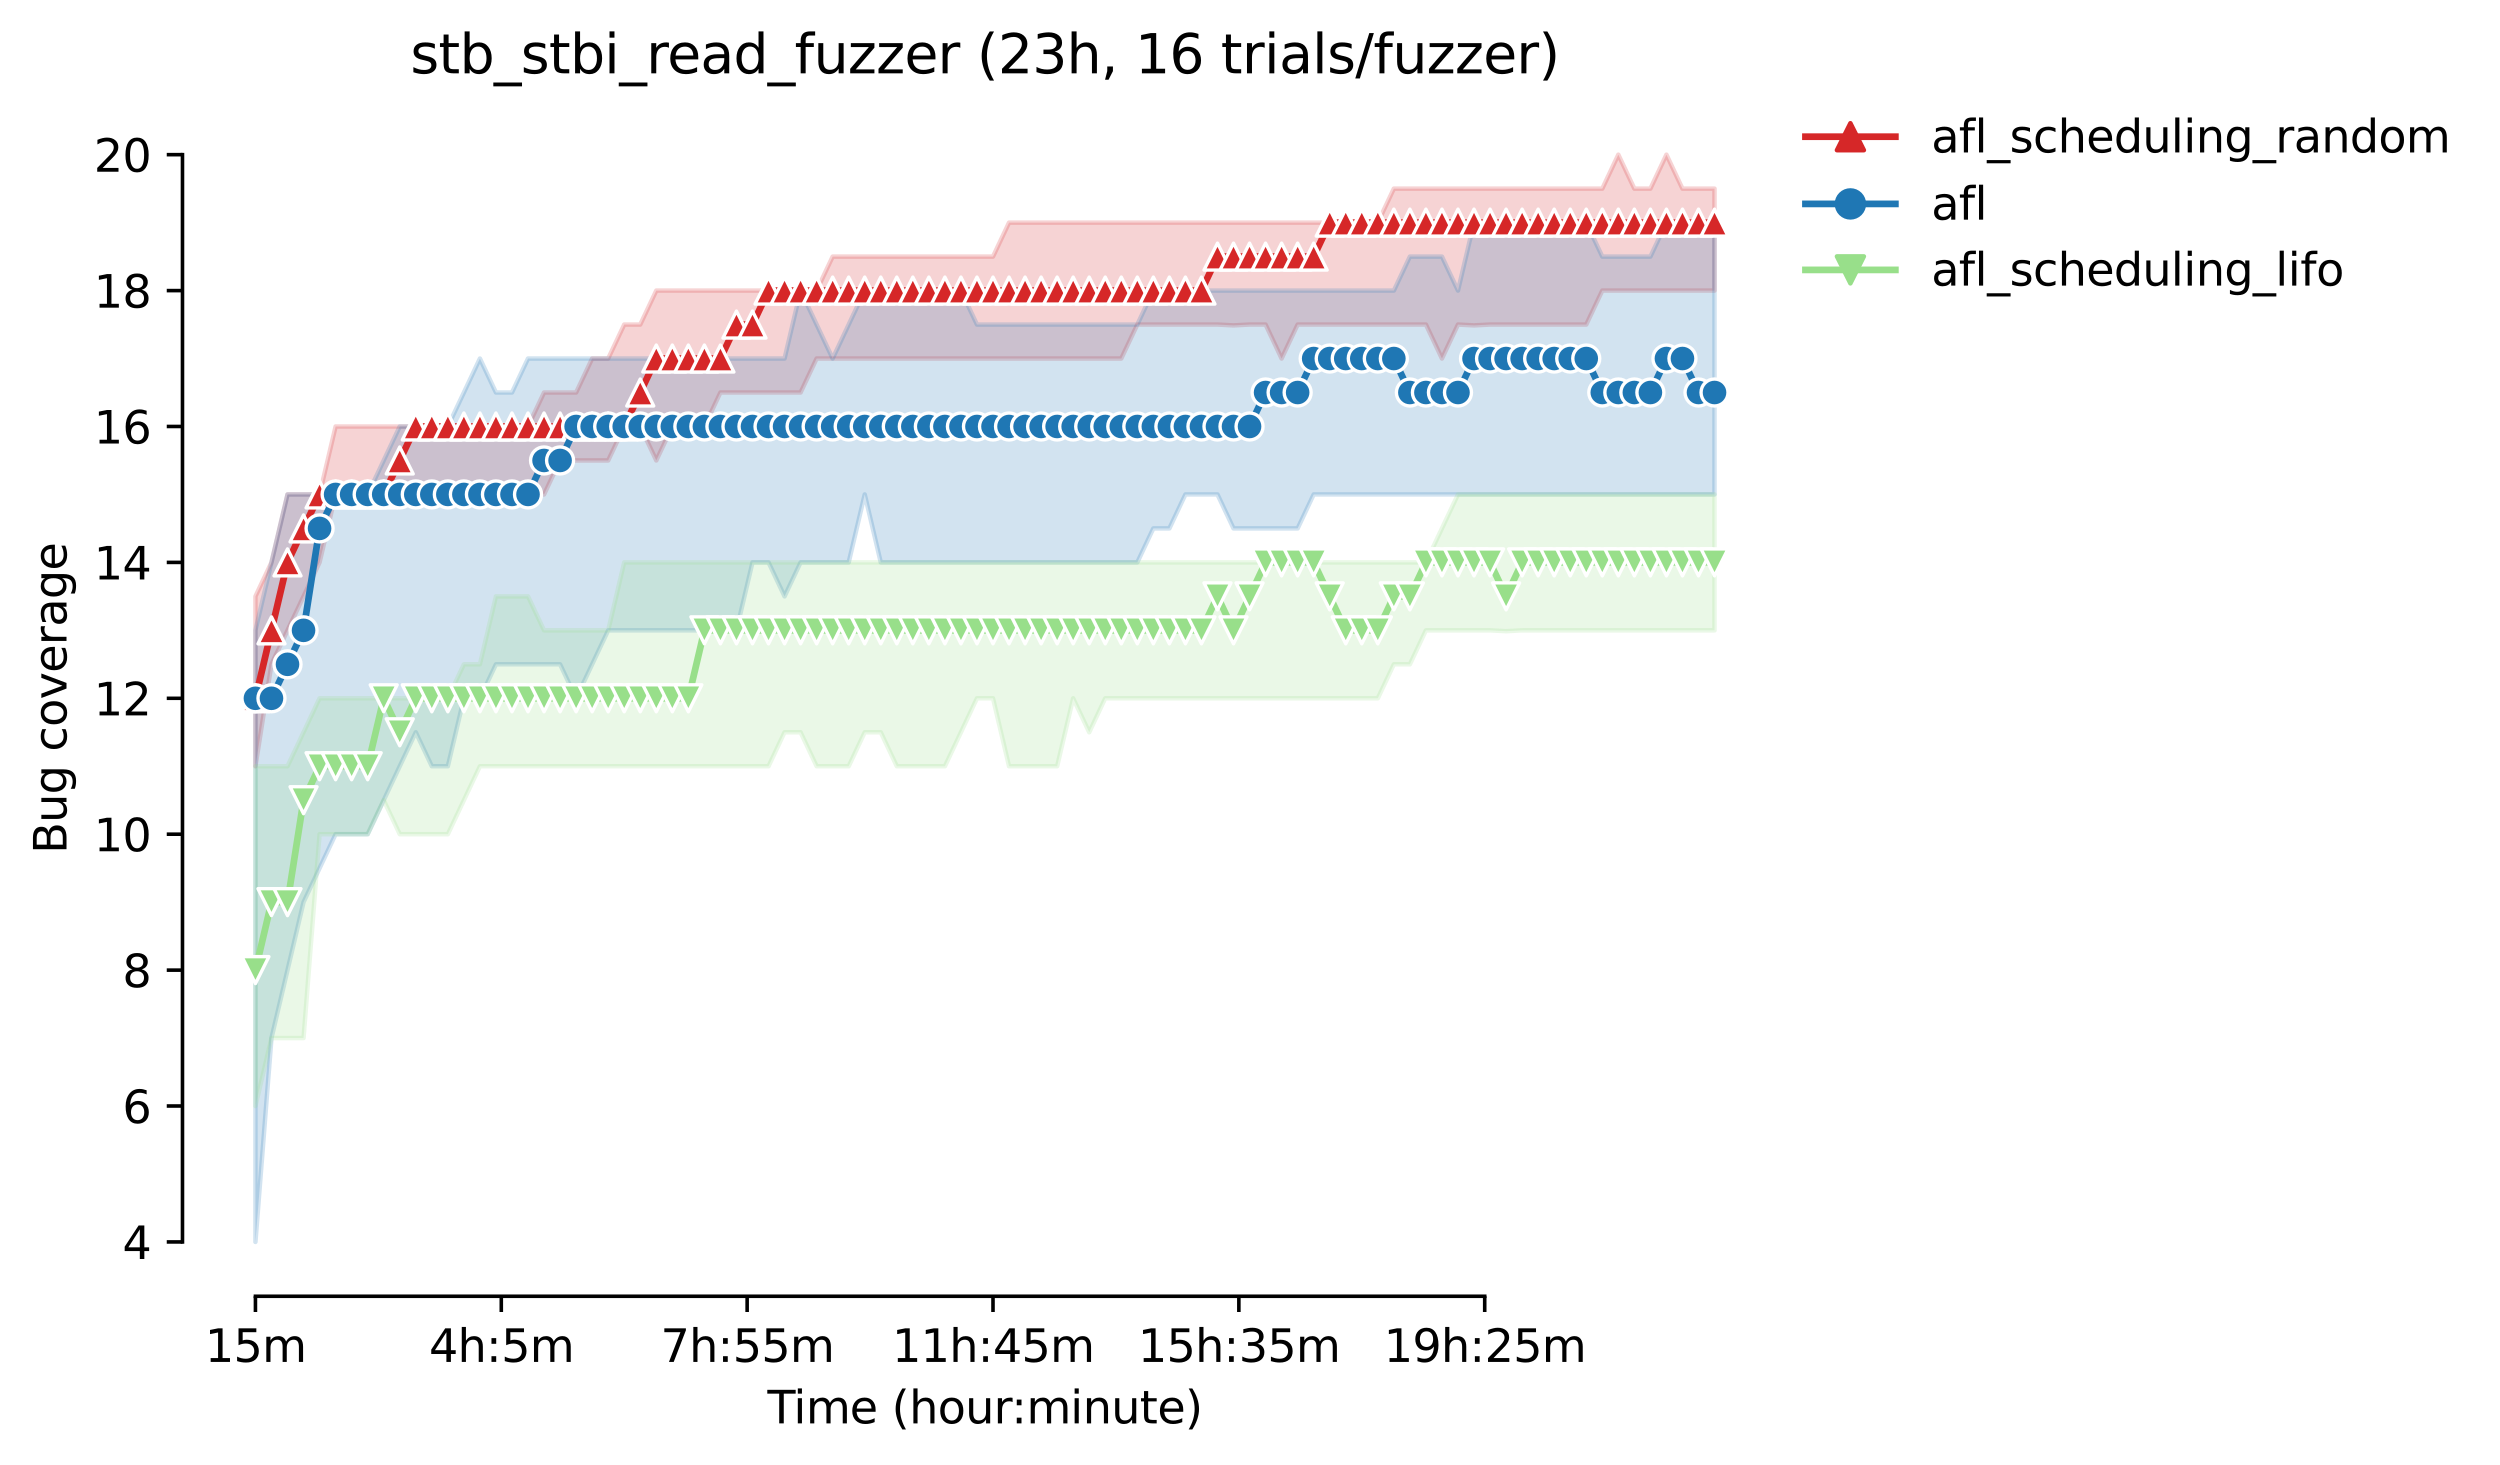 <?xml version="1.0" encoding="utf-8" standalone="no"?>
<!DOCTYPE svg PUBLIC "-//W3C//DTD SVG 1.1//EN"
  "http://www.w3.org/Graphics/SVG/1.1/DTD/svg11.dtd">
<svg height="325.986pt" version="1.1" viewBox="0 0 556.261 325.986" width="556.261pt" xmlns="http://www.w3.org/2000/svg" xmlns:xlink="http://www.w3.org/1999/xlink">
 <defs>
  <style type="text/css">*{stroke-linecap:butt;stroke-linejoin:round;}</style>
 </defs>
 <g id="figure_1">
  <g id="patch_1">
   <path d="M 0 325.986 
L 556.261 325.986 
L 556.261 0 
L 0 0 
z
" style="fill:#ffffff;"/>
  </g>
  <g id="axes_1">
   <g id="patch_2">
    <path d="M 40.603 288.43 
L 397.723 288.43 
L 397.723 22.318 
L 40.603 22.318 
z
" style="fill:#ffffff;"/>
   </g>
   <g id="PolyCollection_1">
    <defs>
     <path d="M 56.836 -193.292 
L 56.836 -155.492 
L 60.403 -178.172 
L 63.971 -185.732 
L 67.539 -193.292 
L 71.106 -200.852 
L 74.674 -215.972 
L 78.242 -215.972 
L 81.809 -215.972 
L 85.377 -215.972 
L 88.945 -215.972 
L 92.512 -215.972 
L 96.08 -215.972 
L 99.647 -215.972 
L 103.215 -215.972 
L 106.783 -215.972 
L 110.35 -215.972 
L 113.918 -215.972 
L 117.486 -215.972 
L 121.053 -215.972 
L 124.621 -223.532 
L 128.189 -223.532 
L 131.756 -223.532 
L 135.324 -223.532 
L 138.891 -231.092 
L 142.459 -231.092 
L 146.027 -223.532 
L 149.594 -231.092 
L 153.162 -231.092 
L 156.73 -231.092 
L 160.297 -238.652 
L 163.865 -238.652 
L 167.432 -238.652 
L 171 -238.652 
L 174.568 -238.652 
L 178.135 -238.652 
L 181.703 -246.212 
L 185.271 -246.212 
L 188.838 -246.212 
L 192.406 -246.212 
L 195.974 -246.212 
L 199.541 -246.212 
L 203.109 -246.212 
L 206.676 -246.212 
L 210.244 -246.212 
L 213.812 -246.212 
L 217.379 -246.212 
L 220.947 -246.212 
L 224.515 -246.212 
L 228.082 -246.212 
L 231.65 -246.212 
L 235.217 -246.212 
L 238.785 -246.212 
L 242.353 -246.212 
L 245.92 -246.212 
L 249.488 -246.212 
L 253.056 -253.772 
L 256.623 -253.772 
L 260.191 -253.772 
L 263.759 -253.772 
L 267.326 -253.772 
L 270.894 -253.772 
L 274.461 -253.583 
L 278.029 -253.772 
L 281.597 -253.772 
L 285.164 -246.212 
L 288.732 -253.772 
L 292.3 -253.772 
L 295.867 -253.772 
L 299.435 -253.772 
L 303.002 -253.772 
L 306.57 -253.772 
L 310.138 -253.772 
L 313.705 -253.772 
L 317.273 -253.772 
L 320.841 -246.212 
L 324.408 -253.772 
L 327.976 -253.583 
L 331.544 -253.772 
L 335.111 -253.772 
L 338.679 -253.772 
L 342.246 -253.772 
L 345.814 -253.772 
L 349.382 -253.772 
L 352.949 -253.772 
L 356.517 -261.332 
L 360.085 -261.332 
L 363.652 -261.332 
L 367.22 -261.332 
L 370.788 -261.332 
L 374.355 -261.332 
L 377.923 -261.332 
L 381.49 -261.332 
L 381.49 -284.012 
L 381.49 -284.012 
L 377.923 -284.012 
L 374.355 -284.012 
L 370.788 -291.572 
L 367.22 -284.012 
L 363.652 -284.012 
L 360.085 -291.572 
L 356.517 -284.012 
L 352.949 -284.012 
L 349.382 -284.012 
L 345.814 -284.012 
L 342.246 -284.012 
L 338.679 -284.012 
L 335.111 -284.012 
L 331.544 -284.012 
L 327.976 -284.012 
L 324.408 -284.012 
L 320.841 -284.012 
L 317.273 -284.012 
L 313.705 -284.012 
L 310.138 -284.012 
L 306.57 -276.452 
L 303.002 -276.452 
L 299.435 -276.452 
L 295.867 -276.452 
L 292.3 -276.452 
L 288.732 -276.452 
L 285.164 -276.452 
L 281.597 -276.452 
L 278.029 -276.452 
L 274.461 -276.452 
L 270.894 -276.452 
L 267.326 -276.452 
L 263.759 -276.452 
L 260.191 -276.452 
L 256.623 -276.452 
L 253.056 -276.452 
L 249.488 -276.452 
L 245.92 -276.452 
L 242.353 -276.452 
L 238.785 -276.452 
L 235.217 -276.452 
L 231.65 -276.452 
L 228.082 -276.452 
L 224.515 -276.452 
L 220.947 -268.892 
L 217.379 -268.892 
L 213.812 -268.892 
L 210.244 -268.892 
L 206.676 -268.892 
L 203.109 -268.892 
L 199.541 -268.892 
L 195.974 -268.892 
L 192.406 -268.892 
L 188.838 -268.892 
L 185.271 -268.892 
L 181.703 -261.332 
L 178.135 -261.332 
L 174.568 -261.332 
L 171 -261.332 
L 167.432 -261.332 
L 163.865 -261.332 
L 160.297 -261.332 
L 156.73 -261.332 
L 153.162 -261.332 
L 149.594 -261.332 
L 146.027 -261.332 
L 142.459 -253.772 
L 138.891 -253.772 
L 135.324 -246.212 
L 131.756 -246.212 
L 128.189 -238.652 
L 124.621 -238.652 
L 121.053 -238.652 
L 117.486 -231.092 
L 113.918 -231.092 
L 110.35 -231.092 
L 106.783 -231.092 
L 103.215 -231.092 
L 99.647 -231.092 
L 96.08 -231.092 
L 92.512 -231.092 
L 88.945 -231.092 
L 85.377 -231.092 
L 81.809 -231.092 
L 78.242 -231.092 
L 74.674 -231.092 
L 71.106 -215.972 
L 67.539 -215.972 
L 63.971 -215.972 
L 60.403 -200.852 
L 56.836 -193.292 
z
" id="mfeb64358fa" style="stroke:#d62728;stroke-opacity:0.2;"/>
    </defs>
    <g clip-path="url(#pb858715af2)">
     <use style="fill:#d62728;fill-opacity:0.2;stroke:#d62728;stroke-opacity:0.2;" x="0" xlink:href="#mfeb64358fa" y="325.986"/>
    </g>
   </g>
   <g id="PolyCollection_2">
    <defs>
     <path d="M 56.836 -185.732 
L 56.836 -49.652 
L 60.403 -95.012 
L 63.971 -110.132 
L 67.539 -125.252 
L 71.106 -132.812 
L 74.674 -140.372 
L 78.242 -140.372 
L 81.809 -140.372 
L 85.377 -147.932 
L 88.945 -155.492 
L 92.512 -163.052 
L 96.08 -155.492 
L 99.647 -155.492 
L 103.215 -170.612 
L 106.783 -170.612 
L 110.35 -178.172 
L 113.918 -178.172 
L 117.486 -178.172 
L 121.053 -178.172 
L 124.621 -178.172 
L 128.189 -170.612 
L 131.756 -178.172 
L 135.324 -185.732 
L 138.891 -185.732 
L 142.459 -185.732 
L 146.027 -185.732 
L 149.594 -185.732 
L 153.162 -185.732 
L 156.73 -185.732 
L 160.297 -185.732 
L 163.865 -185.732 
L 167.432 -200.852 
L 171 -200.852 
L 174.568 -193.292 
L 178.135 -200.852 
L 181.703 -200.852 
L 185.271 -200.852 
L 188.838 -200.852 
L 192.406 -215.972 
L 195.974 -200.852 
L 199.541 -200.852 
L 203.109 -200.852 
L 206.676 -200.852 
L 210.244 -200.852 
L 213.812 -200.852 
L 217.379 -200.852 
L 220.947 -200.852 
L 224.515 -200.852 
L 228.082 -200.852 
L 231.65 -200.852 
L 235.217 -200.852 
L 238.785 -200.852 
L 242.353 -200.852 
L 245.92 -200.852 
L 249.488 -200.852 
L 253.056 -200.852 
L 256.623 -208.412 
L 260.191 -208.412 
L 263.759 -215.972 
L 267.326 -215.972 
L 270.894 -215.972 
L 274.461 -208.412 
L 278.029 -208.412 
L 281.597 -208.412 
L 285.164 -208.412 
L 288.732 -208.412 
L 292.3 -215.972 
L 295.867 -215.972 
L 299.435 -215.972 
L 303.002 -215.972 
L 306.57 -215.972 
L 310.138 -215.972 
L 313.705 -215.972 
L 317.273 -215.972 
L 320.841 -215.972 
L 324.408 -215.972 
L 327.976 -215.972 
L 331.544 -215.972 
L 335.111 -215.972 
L 338.679 -215.972 
L 342.246 -215.972 
L 345.814 -215.972 
L 349.382 -215.972 
L 352.949 -215.972 
L 356.517 -215.972 
L 360.085 -215.972 
L 363.652 -215.972 
L 367.22 -215.972 
L 370.788 -215.972 
L 374.355 -215.972 
L 377.923 -215.972 
L 381.49 -215.972 
L 381.49 -276.452 
L 381.49 -276.452 
L 377.923 -276.452 
L 374.355 -276.452 
L 370.788 -276.452 
L 367.22 -268.892 
L 363.652 -268.892 
L 360.085 -268.892 
L 356.517 -268.892 
L 352.949 -276.452 
L 349.382 -276.452 
L 345.814 -276.452 
L 342.246 -276.452 
L 338.679 -276.452 
L 335.111 -276.452 
L 331.544 -276.452 
L 327.976 -276.452 
L 324.408 -261.332 
L 320.841 -268.892 
L 317.273 -268.892 
L 313.705 -268.892 
L 310.138 -261.332 
L 306.57 -261.332 
L 303.002 -261.332 
L 299.435 -261.332 
L 295.867 -261.332 
L 292.3 -261.332 
L 288.732 -261.332 
L 285.164 -261.332 
L 281.597 -261.332 
L 278.029 -261.332 
L 274.461 -261.332 
L 270.894 -261.332 
L 267.326 -261.332 
L 263.759 -261.332 
L 260.191 -261.332 
L 256.623 -261.332 
L 253.056 -253.772 
L 249.488 -253.772 
L 245.92 -253.772 
L 242.353 -253.772 
L 238.785 -253.772 
L 235.217 -253.772 
L 231.65 -253.772 
L 228.082 -253.772 
L 224.515 -253.772 
L 220.947 -253.772 
L 217.379 -253.772 
L 213.812 -261.332 
L 210.244 -261.332 
L 206.676 -261.332 
L 203.109 -261.332 
L 199.541 -261.332 
L 195.974 -261.332 
L 192.406 -261.332 
L 188.838 -253.772 
L 185.271 -246.212 
L 181.703 -253.772 
L 178.135 -261.332 
L 174.568 -246.212 
L 171 -246.212 
L 167.432 -246.212 
L 163.865 -246.212 
L 160.297 -246.212 
L 156.73 -246.212 
L 153.162 -246.212 
L 149.594 -246.212 
L 146.027 -246.212 
L 142.459 -246.212 
L 138.891 -246.212 
L 135.324 -246.212 
L 131.756 -246.212 
L 128.189 -246.212 
L 124.621 -246.212 
L 121.053 -246.212 
L 117.486 -246.212 
L 113.918 -238.652 
L 110.35 -238.652 
L 106.783 -246.212 
L 103.215 -238.652 
L 99.647 -231.092 
L 96.08 -231.092 
L 92.512 -231.092 
L 88.945 -231.092 
L 85.377 -223.532 
L 81.809 -215.972 
L 78.242 -215.972 
L 74.674 -215.972 
L 71.106 -215.972 
L 67.539 -215.972 
L 63.971 -215.972 
L 60.403 -200.852 
L 56.836 -185.732 
z
" id="m8e210b20b8" style="stroke:#1f77b4;stroke-opacity:0.2;"/>
    </defs>
    <g clip-path="url(#pb858715af2)">
     <use style="fill:#1f77b4;fill-opacity:0.2;stroke:#1f77b4;stroke-opacity:0.2;" x="0" xlink:href="#m8e210b20b8" y="325.986"/>
    </g>
   </g>
   <g id="PolyCollection_3">
    <defs>
     <path d="M 56.836 -155.492 
L 56.836 -79.892 
L 60.403 -95.012 
L 63.971 -95.012 
L 67.539 -95.012 
L 71.106 -140.372 
L 74.674 -140.372 
L 78.242 -140.372 
L 81.809 -140.372 
L 85.377 -147.932 
L 88.945 -140.372 
L 92.512 -140.372 
L 96.08 -140.372 
L 99.647 -140.372 
L 103.215 -147.932 
L 106.783 -155.492 
L 110.35 -155.492 
L 113.918 -155.492 
L 117.486 -155.492 
L 121.053 -155.492 
L 124.621 -155.492 
L 128.189 -155.492 
L 131.756 -155.492 
L 135.324 -155.492 
L 138.891 -155.492 
L 142.459 -155.492 
L 146.027 -155.492 
L 149.594 -155.492 
L 153.162 -155.492 
L 156.73 -155.492 
L 160.297 -155.492 
L 163.865 -155.492 
L 167.432 -155.492 
L 171 -155.492 
L 174.568 -163.052 
L 178.135 -163.052 
L 181.703 -155.492 
L 185.271 -155.492 
L 188.838 -155.492 
L 192.406 -163.052 
L 195.974 -163.052 
L 199.541 -155.492 
L 203.109 -155.492 
L 206.676 -155.492 
L 210.244 -155.492 
L 213.812 -163.052 
L 217.379 -170.612 
L 220.947 -170.612 
L 224.515 -155.492 
L 228.082 -155.492 
L 231.65 -155.492 
L 235.217 -155.492 
L 238.785 -170.612 
L 242.353 -163.052 
L 245.92 -170.612 
L 249.488 -170.612 
L 253.056 -170.612 
L 256.623 -170.612 
L 260.191 -170.612 
L 263.759 -170.612 
L 267.326 -170.612 
L 270.894 -170.612 
L 274.461 -170.612 
L 278.029 -170.612 
L 281.597 -170.612 
L 285.164 -170.612 
L 288.732 -170.612 
L 292.3 -170.612 
L 295.867 -170.612 
L 299.435 -170.612 
L 303.002 -170.612 
L 306.57 -170.612 
L 310.138 -178.172 
L 313.705 -178.172 
L 317.273 -185.732 
L 320.841 -185.732 
L 324.408 -185.732 
L 327.976 -185.732 
L 331.544 -185.732 
L 335.111 -185.543 
L 338.679 -185.732 
L 342.246 -185.732 
L 345.814 -185.732 
L 349.382 -185.732 
L 352.949 -185.732 
L 356.517 -185.732 
L 360.085 -185.732 
L 363.652 -185.732 
L 367.22 -185.732 
L 370.788 -185.732 
L 374.355 -185.732 
L 377.923 -185.732 
L 381.49 -185.732 
L 381.49 -215.972 
L 381.49 -215.972 
L 377.923 -215.972 
L 374.355 -215.972 
L 370.788 -215.972 
L 367.22 -215.972 
L 363.652 -215.972 
L 360.085 -215.972 
L 356.517 -215.972 
L 352.949 -215.972 
L 349.382 -215.972 
L 345.814 -215.972 
L 342.246 -215.972 
L 338.679 -215.972 
L 335.111 -215.972 
L 331.544 -215.972 
L 327.976 -215.972 
L 324.408 -215.972 
L 320.841 -208.412 
L 317.273 -200.852 
L 313.705 -200.852 
L 310.138 -200.852 
L 306.57 -200.852 
L 303.002 -200.852 
L 299.435 -200.852 
L 295.867 -200.852 
L 292.3 -200.852 
L 288.732 -200.852 
L 285.164 -200.852 
L 281.597 -200.852 
L 278.029 -200.852 
L 274.461 -200.852 
L 270.894 -200.852 
L 267.326 -200.852 
L 263.759 -200.852 
L 260.191 -200.852 
L 256.623 -200.852 
L 253.056 -200.852 
L 249.488 -200.852 
L 245.92 -200.852 
L 242.353 -200.852 
L 238.785 -200.852 
L 235.217 -200.852 
L 231.65 -200.852 
L 228.082 -200.852 
L 224.515 -200.852 
L 220.947 -200.852 
L 217.379 -200.852 
L 213.812 -200.852 
L 210.244 -200.852 
L 206.676 -200.852 
L 203.109 -200.852 
L 199.541 -200.852 
L 195.974 -200.852 
L 192.406 -200.852 
L 188.838 -200.852 
L 185.271 -200.852 
L 181.703 -200.852 
L 178.135 -200.852 
L 174.568 -200.852 
L 171 -200.852 
L 167.432 -200.852 
L 163.865 -200.852 
L 160.297 -200.852 
L 156.73 -200.852 
L 153.162 -200.852 
L 149.594 -200.852 
L 146.027 -200.852 
L 142.459 -200.852 
L 138.891 -200.852 
L 135.324 -185.732 
L 131.756 -185.732 
L 128.189 -185.732 
L 124.621 -185.732 
L 121.053 -185.732 
L 117.486 -193.292 
L 113.918 -193.292 
L 110.35 -193.292 
L 106.783 -178.172 
L 103.215 -178.172 
L 99.647 -170.612 
L 96.08 -170.612 
L 92.512 -170.612 
L 88.945 -170.612 
L 85.377 -170.612 
L 81.809 -170.612 
L 78.242 -170.612 
L 74.674 -170.612 
L 71.106 -170.612 
L 67.539 -163.052 
L 63.971 -155.492 
L 60.403 -155.492 
L 56.836 -155.492 
z
" id="m66f32c6306" style="stroke:#98df8a;stroke-opacity:0.2;"/>
    </defs>
    <g clip-path="url(#pb858715af2)">
     <use style="fill:#98df8a;fill-opacity:0.2;stroke:#98df8a;stroke-opacity:0.2;" x="0" xlink:href="#m66f32c6306" y="325.986"/>
    </g>
   </g>
   <g id="matplotlib.axis_1">
    <g id="xtick_1">
     <g id="line2d_1">
      <defs>
       <path d="M 0 0 
L 0 3.5 
" id="m2ab76064ea" style="stroke:#000000;stroke-width:0.8;"/>
      </defs>
      <g>
       <use style="stroke:#000000;stroke-width:0.8;" x="56.836" xlink:href="#m2ab76064ea" y="288.43"/>
      </g>
     </g>
     <g id="text_1">
      <!-- 15m -->
      <g transform="translate(45.603 303.029)scale(0.1 -0.1)">
       <defs>
        <path d="M 794 531 
L 1825 531 
L 1825 4091 
L 703 3866 
L 703 4441 
L 1819 4666 
L 2450 4666 
L 2450 531 
L 3481 531 
L 3481 0 
L 794 0 
L 794 531 
z
" id="DejaVuSans-31" transform="scale(0.016)"/>
        <path d="M 691 4666 
L 3169 4666 
L 3169 4134 
L 1269 4134 
L 1269 2991 
Q 1406 3038 1543 3061 
Q 1681 3084 1819 3084 
Q 2600 3084 3056 2656 
Q 3513 2228 3513 1497 
Q 3513 744 3044 326 
Q 2575 -91 1722 -91 
Q 1428 -91 1123 -41 
Q 819 9 494 109 
L 494 744 
Q 775 591 1075 516 
Q 1375 441 1709 441 
Q 2250 441 2565 725 
Q 2881 1009 2881 1497 
Q 2881 1984 2565 2268 
Q 2250 2553 1709 2553 
Q 1456 2553 1204 2497 
Q 953 2441 691 2322 
L 691 4666 
z
" id="DejaVuSans-35" transform="scale(0.016)"/>
        <path d="M 3328 2828 
Q 3544 3216 3844 3400 
Q 4144 3584 4550 3584 
Q 5097 3584 5394 3201 
Q 5691 2819 5691 2113 
L 5691 0 
L 5113 0 
L 5113 2094 
Q 5113 2597 4934 2840 
Q 4756 3084 4391 3084 
Q 3944 3084 3684 2787 
Q 3425 2491 3425 1978 
L 3425 0 
L 2847 0 
L 2847 2094 
Q 2847 2600 2669 2842 
Q 2491 3084 2119 3084 
Q 1678 3084 1418 2786 
Q 1159 2488 1159 1978 
L 1159 0 
L 581 0 
L 581 3500 
L 1159 3500 
L 1159 2956 
Q 1356 3278 1631 3431 
Q 1906 3584 2284 3584 
Q 2666 3584 2933 3390 
Q 3200 3197 3328 2828 
z
" id="DejaVuSans-6d" transform="scale(0.016)"/>
       </defs>
       <use xlink:href="#DejaVuSans-31"/>
       <use x="63.623" xlink:href="#DejaVuSans-35"/>
       <use x="127.246" xlink:href="#DejaVuSans-6d"/>
      </g>
     </g>
    </g>
    <g id="xtick_2">
     <g id="line2d_2">
      <g>
       <use style="stroke:#000000;stroke-width:0.8;" x="111.54" xlink:href="#m2ab76064ea" y="288.43"/>
      </g>
     </g>
     <g id="text_2">
      <!-- 4h:5m -->
      <g transform="translate(95.454 303.029)scale(0.1 -0.1)">
       <defs>
        <path d="M 2419 4116 
L 825 1625 
L 2419 1625 
L 2419 4116 
z
M 2253 4666 
L 3047 4666 
L 3047 1625 
L 3713 1625 
L 3713 1100 
L 3047 1100 
L 3047 0 
L 2419 0 
L 2419 1100 
L 313 1100 
L 313 1709 
L 2253 4666 
z
" id="DejaVuSans-34" transform="scale(0.016)"/>
        <path d="M 3513 2113 
L 3513 0 
L 2938 0 
L 2938 2094 
Q 2938 2591 2744 2837 
Q 2550 3084 2163 3084 
Q 1697 3084 1428 2787 
Q 1159 2491 1159 1978 
L 1159 0 
L 581 0 
L 581 4863 
L 1159 4863 
L 1159 2956 
Q 1366 3272 1645 3428 
Q 1925 3584 2291 3584 
Q 2894 3584 3203 3211 
Q 3513 2838 3513 2113 
z
" id="DejaVuSans-68" transform="scale(0.016)"/>
        <path d="M 750 794 
L 1409 794 
L 1409 0 
L 750 0 
L 750 794 
z
M 750 3309 
L 1409 3309 
L 1409 2516 
L 750 2516 
L 750 3309 
z
" id="DejaVuSans-3a" transform="scale(0.016)"/>
       </defs>
       <use xlink:href="#DejaVuSans-34"/>
       <use x="63.623" xlink:href="#DejaVuSans-68"/>
       <use x="127.002" xlink:href="#DejaVuSans-3a"/>
       <use x="160.693" xlink:href="#DejaVuSans-35"/>
       <use x="224.316" xlink:href="#DejaVuSans-6d"/>
      </g>
     </g>
    </g>
    <g id="xtick_3">
     <g id="line2d_3">
      <g>
       <use style="stroke:#000000;stroke-width:0.8;" x="166.243" xlink:href="#m2ab76064ea" y="288.43"/>
      </g>
     </g>
     <g id="text_3">
      <!-- 7h:55m -->
      <g transform="translate(146.976 303.029)scale(0.1 -0.1)">
       <defs>
        <path d="M 525 4666 
L 3525 4666 
L 3525 4397 
L 1831 0 
L 1172 0 
L 2766 4134 
L 525 4134 
L 525 4666 
z
" id="DejaVuSans-37" transform="scale(0.016)"/>
       </defs>
       <use xlink:href="#DejaVuSans-37"/>
       <use x="63.623" xlink:href="#DejaVuSans-68"/>
       <use x="127.002" xlink:href="#DejaVuSans-3a"/>
       <use x="160.693" xlink:href="#DejaVuSans-35"/>
       <use x="224.316" xlink:href="#DejaVuSans-35"/>
       <use x="287.939" xlink:href="#DejaVuSans-6d"/>
      </g>
     </g>
    </g>
    <g id="xtick_4">
     <g id="line2d_4">
      <g>
       <use style="stroke:#000000;stroke-width:0.8;" x="220.947" xlink:href="#m2ab76064ea" y="288.43"/>
      </g>
     </g>
     <g id="text_4">
      <!-- 11h:45m -->
      <g transform="translate(198.499 303.029)scale(0.1 -0.1)">
       <use xlink:href="#DejaVuSans-31"/>
       <use x="63.623" xlink:href="#DejaVuSans-31"/>
       <use x="127.246" xlink:href="#DejaVuSans-68"/>
       <use x="190.625" xlink:href="#DejaVuSans-3a"/>
       <use x="224.316" xlink:href="#DejaVuSans-34"/>
       <use x="287.939" xlink:href="#DejaVuSans-35"/>
       <use x="351.562" xlink:href="#DejaVuSans-6d"/>
      </g>
     </g>
    </g>
    <g id="xtick_5">
     <g id="line2d_5">
      <g>
       <use style="stroke:#000000;stroke-width:0.8;" x="275.651" xlink:href="#m2ab76064ea" y="288.43"/>
      </g>
     </g>
     <g id="text_5">
      <!-- 15h:35m -->
      <g transform="translate(253.202 303.029)scale(0.1 -0.1)">
       <defs>
        <path d="M 2597 2516 
Q 3050 2419 3304 2112 
Q 3559 1806 3559 1356 
Q 3559 666 3084 287 
Q 2609 -91 1734 -91 
Q 1441 -91 1130 -33 
Q 819 25 488 141 
L 488 750 
Q 750 597 1062 519 
Q 1375 441 1716 441 
Q 2309 441 2620 675 
Q 2931 909 2931 1356 
Q 2931 1769 2642 2001 
Q 2353 2234 1838 2234 
L 1294 2234 
L 1294 2753 
L 1863 2753 
Q 2328 2753 2575 2939 
Q 2822 3125 2822 3475 
Q 2822 3834 2567 4026 
Q 2313 4219 1838 4219 
Q 1578 4219 1281 4162 
Q 984 4106 628 3988 
L 628 4550 
Q 988 4650 1302 4700 
Q 1616 4750 1894 4750 
Q 2613 4750 3031 4423 
Q 3450 4097 3450 3541 
Q 3450 3153 3228 2886 
Q 3006 2619 2597 2516 
z
" id="DejaVuSans-33" transform="scale(0.016)"/>
       </defs>
       <use xlink:href="#DejaVuSans-31"/>
       <use x="63.623" xlink:href="#DejaVuSans-35"/>
       <use x="127.246" xlink:href="#DejaVuSans-68"/>
       <use x="190.625" xlink:href="#DejaVuSans-3a"/>
       <use x="224.316" xlink:href="#DejaVuSans-33"/>
       <use x="287.939" xlink:href="#DejaVuSans-35"/>
       <use x="351.562" xlink:href="#DejaVuSans-6d"/>
      </g>
     </g>
    </g>
    <g id="xtick_6">
     <g id="line2d_6">
      <g>
       <use style="stroke:#000000;stroke-width:0.8;" x="330.354" xlink:href="#m2ab76064ea" y="288.43"/>
      </g>
     </g>
     <g id="text_6">
      <!-- 19h:25m -->
      <g transform="translate(307.906 303.029)scale(0.1 -0.1)">
       <defs>
        <path d="M 703 97 
L 703 672 
Q 941 559 1184 500 
Q 1428 441 1663 441 
Q 2288 441 2617 861 
Q 2947 1281 2994 2138 
Q 2813 1869 2534 1725 
Q 2256 1581 1919 1581 
Q 1219 1581 811 2004 
Q 403 2428 403 3163 
Q 403 3881 828 4315 
Q 1253 4750 1959 4750 
Q 2769 4750 3195 4129 
Q 3622 3509 3622 2328 
Q 3622 1225 3098 567 
Q 2575 -91 1691 -91 
Q 1453 -91 1209 -44 
Q 966 3 703 97 
z
M 1959 2075 
Q 2384 2075 2632 2365 
Q 2881 2656 2881 3163 
Q 2881 3666 2632 3958 
Q 2384 4250 1959 4250 
Q 1534 4250 1286 3958 
Q 1038 3666 1038 3163 
Q 1038 2656 1286 2365 
Q 1534 2075 1959 2075 
z
" id="DejaVuSans-39" transform="scale(0.016)"/>
        <path d="M 1228 531 
L 3431 531 
L 3431 0 
L 469 0 
L 469 531 
Q 828 903 1448 1529 
Q 2069 2156 2228 2338 
Q 2531 2678 2651 2914 
Q 2772 3150 2772 3378 
Q 2772 3750 2511 3984 
Q 2250 4219 1831 4219 
Q 1534 4219 1204 4116 
Q 875 4013 500 3803 
L 500 4441 
Q 881 4594 1212 4672 
Q 1544 4750 1819 4750 
Q 2544 4750 2975 4387 
Q 3406 4025 3406 3419 
Q 3406 3131 3298 2873 
Q 3191 2616 2906 2266 
Q 2828 2175 2409 1742 
Q 1991 1309 1228 531 
z
" id="DejaVuSans-32" transform="scale(0.016)"/>
       </defs>
       <use xlink:href="#DejaVuSans-31"/>
       <use x="63.623" xlink:href="#DejaVuSans-39"/>
       <use x="127.246" xlink:href="#DejaVuSans-68"/>
       <use x="190.625" xlink:href="#DejaVuSans-3a"/>
       <use x="224.316" xlink:href="#DejaVuSans-32"/>
       <use x="287.939" xlink:href="#DejaVuSans-35"/>
       <use x="351.562" xlink:href="#DejaVuSans-6d"/>
      </g>
     </g>
    </g>
    <g id="text_7">
     <!-- Time (hour:minute) -->
     <g transform="translate(170.756 316.707)scale(0.1 -0.1)">
      <defs>
       <path d="M -19 4666 
L 3928 4666 
L 3928 4134 
L 2272 4134 
L 2272 0 
L 1638 0 
L 1638 4134 
L -19 4134 
L -19 4666 
z
" id="DejaVuSans-54" transform="scale(0.016)"/>
       <path d="M 603 3500 
L 1178 3500 
L 1178 0 
L 603 0 
L 603 3500 
z
M 603 4863 
L 1178 4863 
L 1178 4134 
L 603 4134 
L 603 4863 
z
" id="DejaVuSans-69" transform="scale(0.016)"/>
       <path d="M 3597 1894 
L 3597 1613 
L 953 1613 
Q 991 1019 1311 708 
Q 1631 397 2203 397 
Q 2534 397 2845 478 
Q 3156 559 3463 722 
L 3463 178 
Q 3153 47 2828 -22 
Q 2503 -91 2169 -91 
Q 1331 -91 842 396 
Q 353 884 353 1716 
Q 353 2575 817 3079 
Q 1281 3584 2069 3584 
Q 2775 3584 3186 3129 
Q 3597 2675 3597 1894 
z
M 3022 2063 
Q 3016 2534 2758 2815 
Q 2500 3097 2075 3097 
Q 1594 3097 1305 2825 
Q 1016 2553 972 2059 
L 3022 2063 
z
" id="DejaVuSans-65" transform="scale(0.016)"/>
       <path id="DejaVuSans-20" transform="scale(0.016)"/>
       <path d="M 1984 4856 
Q 1566 4138 1362 3434 
Q 1159 2731 1159 2009 
Q 1159 1288 1364 580 
Q 1569 -128 1984 -844 
L 1484 -844 
Q 1016 -109 783 600 
Q 550 1309 550 2009 
Q 550 2706 781 3412 
Q 1013 4119 1484 4856 
L 1984 4856 
z
" id="DejaVuSans-28" transform="scale(0.016)"/>
       <path d="M 1959 3097 
Q 1497 3097 1228 2736 
Q 959 2375 959 1747 
Q 959 1119 1226 758 
Q 1494 397 1959 397 
Q 2419 397 2687 759 
Q 2956 1122 2956 1747 
Q 2956 2369 2687 2733 
Q 2419 3097 1959 3097 
z
M 1959 3584 
Q 2709 3584 3137 3096 
Q 3566 2609 3566 1747 
Q 3566 888 3137 398 
Q 2709 -91 1959 -91 
Q 1206 -91 779 398 
Q 353 888 353 1747 
Q 353 2609 779 3096 
Q 1206 3584 1959 3584 
z
" id="DejaVuSans-6f" transform="scale(0.016)"/>
       <path d="M 544 1381 
L 544 3500 
L 1119 3500 
L 1119 1403 
Q 1119 906 1312 657 
Q 1506 409 1894 409 
Q 2359 409 2629 706 
Q 2900 1003 2900 1516 
L 2900 3500 
L 3475 3500 
L 3475 0 
L 2900 0 
L 2900 538 
Q 2691 219 2414 64 
Q 2138 -91 1772 -91 
Q 1169 -91 856 284 
Q 544 659 544 1381 
z
M 1991 3584 
L 1991 3584 
z
" id="DejaVuSans-75" transform="scale(0.016)"/>
       <path d="M 2631 2963 
Q 2534 3019 2420 3045 
Q 2306 3072 2169 3072 
Q 1681 3072 1420 2755 
Q 1159 2438 1159 1844 
L 1159 0 
L 581 0 
L 581 3500 
L 1159 3500 
L 1159 2956 
Q 1341 3275 1631 3429 
Q 1922 3584 2338 3584 
Q 2397 3584 2469 3576 
Q 2541 3569 2628 3553 
L 2631 2963 
z
" id="DejaVuSans-72" transform="scale(0.016)"/>
       <path d="M 3513 2113 
L 3513 0 
L 2938 0 
L 2938 2094 
Q 2938 2591 2744 2837 
Q 2550 3084 2163 3084 
Q 1697 3084 1428 2787 
Q 1159 2491 1159 1978 
L 1159 0 
L 581 0 
L 581 3500 
L 1159 3500 
L 1159 2956 
Q 1366 3272 1645 3428 
Q 1925 3584 2291 3584 
Q 2894 3584 3203 3211 
Q 3513 2838 3513 2113 
z
" id="DejaVuSans-6e" transform="scale(0.016)"/>
       <path d="M 1172 4494 
L 1172 3500 
L 2356 3500 
L 2356 3053 
L 1172 3053 
L 1172 1153 
Q 1172 725 1289 603 
Q 1406 481 1766 481 
L 2356 481 
L 2356 0 
L 1766 0 
Q 1100 0 847 248 
Q 594 497 594 1153 
L 594 3053 
L 172 3053 
L 172 3500 
L 594 3500 
L 594 4494 
L 1172 4494 
z
" id="DejaVuSans-74" transform="scale(0.016)"/>
       <path d="M 513 4856 
L 1013 4856 
Q 1481 4119 1714 3412 
Q 1947 2706 1947 2009 
Q 1947 1309 1714 600 
Q 1481 -109 1013 -844 
L 513 -844 
Q 928 -128 1133 580 
Q 1338 1288 1338 2009 
Q 1338 2731 1133 3434 
Q 928 4138 513 4856 
z
" id="DejaVuSans-29" transform="scale(0.016)"/>
      </defs>
      <use xlink:href="#DejaVuSans-54"/>
      <use x="57.959" xlink:href="#DejaVuSans-69"/>
      <use x="85.742" xlink:href="#DejaVuSans-6d"/>
      <use x="183.154" xlink:href="#DejaVuSans-65"/>
      <use x="244.678" xlink:href="#DejaVuSans-20"/>
      <use x="276.465" xlink:href="#DejaVuSans-28"/>
      <use x="315.479" xlink:href="#DejaVuSans-68"/>
      <use x="378.857" xlink:href="#DejaVuSans-6f"/>
      <use x="440.039" xlink:href="#DejaVuSans-75"/>
      <use x="503.418" xlink:href="#DejaVuSans-72"/>
      <use x="542.781" xlink:href="#DejaVuSans-3a"/>
      <use x="576.473" xlink:href="#DejaVuSans-6d"/>
      <use x="673.885" xlink:href="#DejaVuSans-69"/>
      <use x="701.668" xlink:href="#DejaVuSans-6e"/>
      <use x="765.047" xlink:href="#DejaVuSans-75"/>
      <use x="828.426" xlink:href="#DejaVuSans-74"/>
      <use x="867.635" xlink:href="#DejaVuSans-65"/>
      <use x="929.158" xlink:href="#DejaVuSans-29"/>
     </g>
    </g>
   </g>
   <g id="matplotlib.axis_2">
    <g id="ytick_1">
     <g id="line2d_7">
      <defs>
       <path d="M 0 0 
L -3.5 0 
" id="m5217d15294" style="stroke:#000000;stroke-width:0.8;"/>
      </defs>
      <g>
       <use style="stroke:#000000;stroke-width:0.8;" x="40.603" xlink:href="#m5217d15294" y="276.334"/>
      </g>
     </g>
     <g id="text_8">
      <!-- 4 -->
      <g transform="translate(27.241 280.133)scale(0.1 -0.1)">
       <use xlink:href="#DejaVuSans-34"/>
      </g>
     </g>
    </g>
    <g id="ytick_2">
     <g id="line2d_8">
      <g>
       <use style="stroke:#000000;stroke-width:0.8;" x="40.603" xlink:href="#m5217d15294" y="246.094"/>
      </g>
     </g>
     <g id="text_9">
      <!-- 6 -->
      <g transform="translate(27.241 249.893)scale(0.1 -0.1)">
       <defs>
        <path d="M 2113 2584 
Q 1688 2584 1439 2293 
Q 1191 2003 1191 1497 
Q 1191 994 1439 701 
Q 1688 409 2113 409 
Q 2538 409 2786 701 
Q 3034 994 3034 1497 
Q 3034 2003 2786 2293 
Q 2538 2584 2113 2584 
z
M 3366 4563 
L 3366 3988 
Q 3128 4100 2886 4159 
Q 2644 4219 2406 4219 
Q 1781 4219 1451 3797 
Q 1122 3375 1075 2522 
Q 1259 2794 1537 2939 
Q 1816 3084 2150 3084 
Q 2853 3084 3261 2657 
Q 3669 2231 3669 1497 
Q 3669 778 3244 343 
Q 2819 -91 2113 -91 
Q 1303 -91 875 529 
Q 447 1150 447 2328 
Q 447 3434 972 4092 
Q 1497 4750 2381 4750 
Q 2619 4750 2861 4703 
Q 3103 4656 3366 4563 
z
" id="DejaVuSans-36" transform="scale(0.016)"/>
       </defs>
       <use xlink:href="#DejaVuSans-36"/>
      </g>
     </g>
    </g>
    <g id="ytick_3">
     <g id="line2d_9">
      <g>
       <use style="stroke:#000000;stroke-width:0.8;" x="40.603" xlink:href="#m5217d15294" y="215.854"/>
      </g>
     </g>
     <g id="text_10">
      <!-- 8 -->
      <g transform="translate(27.241 219.653)scale(0.1 -0.1)">
       <defs>
        <path d="M 2034 2216 
Q 1584 2216 1326 1975 
Q 1069 1734 1069 1313 
Q 1069 891 1326 650 
Q 1584 409 2034 409 
Q 2484 409 2743 651 
Q 3003 894 3003 1313 
Q 3003 1734 2745 1975 
Q 2488 2216 2034 2216 
z
M 1403 2484 
Q 997 2584 770 2862 
Q 544 3141 544 3541 
Q 544 4100 942 4425 
Q 1341 4750 2034 4750 
Q 2731 4750 3128 4425 
Q 3525 4100 3525 3541 
Q 3525 3141 3298 2862 
Q 3072 2584 2669 2484 
Q 3125 2378 3379 2068 
Q 3634 1759 3634 1313 
Q 3634 634 3220 271 
Q 2806 -91 2034 -91 
Q 1263 -91 848 271 
Q 434 634 434 1313 
Q 434 1759 690 2068 
Q 947 2378 1403 2484 
z
M 1172 3481 
Q 1172 3119 1398 2916 
Q 1625 2713 2034 2713 
Q 2441 2713 2670 2916 
Q 2900 3119 2900 3481 
Q 2900 3844 2670 4047 
Q 2441 4250 2034 4250 
Q 1625 4250 1398 4047 
Q 1172 3844 1172 3481 
z
" id="DejaVuSans-38" transform="scale(0.016)"/>
       </defs>
       <use xlink:href="#DejaVuSans-38"/>
      </g>
     </g>
    </g>
    <g id="ytick_4">
     <g id="line2d_10">
      <g>
       <use style="stroke:#000000;stroke-width:0.8;" x="40.603" xlink:href="#m5217d15294" y="185.614"/>
      </g>
     </g>
     <g id="text_11">
      <!-- 10 -->
      <g transform="translate(20.878 189.413)scale(0.1 -0.1)">
       <defs>
        <path d="M 2034 4250 
Q 1547 4250 1301 3770 
Q 1056 3291 1056 2328 
Q 1056 1369 1301 889 
Q 1547 409 2034 409 
Q 2525 409 2770 889 
Q 3016 1369 3016 2328 
Q 3016 3291 2770 3770 
Q 2525 4250 2034 4250 
z
M 2034 4750 
Q 2819 4750 3233 4129 
Q 3647 3509 3647 2328 
Q 3647 1150 3233 529 
Q 2819 -91 2034 -91 
Q 1250 -91 836 529 
Q 422 1150 422 2328 
Q 422 3509 836 4129 
Q 1250 4750 2034 4750 
z
" id="DejaVuSans-30" transform="scale(0.016)"/>
       </defs>
       <use xlink:href="#DejaVuSans-31"/>
       <use x="63.623" xlink:href="#DejaVuSans-30"/>
      </g>
     </g>
    </g>
    <g id="ytick_5">
     <g id="line2d_11">
      <g>
       <use style="stroke:#000000;stroke-width:0.8;" x="40.603" xlink:href="#m5217d15294" y="155.374"/>
      </g>
     </g>
     <g id="text_12">
      <!-- 12 -->
      <g transform="translate(20.878 159.173)scale(0.1 -0.1)">
       <use xlink:href="#DejaVuSans-31"/>
       <use x="63.623" xlink:href="#DejaVuSans-32"/>
      </g>
     </g>
    </g>
    <g id="ytick_6">
     <g id="line2d_12">
      <g>
       <use style="stroke:#000000;stroke-width:0.8;" x="40.603" xlink:href="#m5217d15294" y="125.134"/>
      </g>
     </g>
     <g id="text_13">
      <!-- 14 -->
      <g transform="translate(20.878 128.933)scale(0.1 -0.1)">
       <use xlink:href="#DejaVuSans-31"/>
       <use x="63.623" xlink:href="#DejaVuSans-34"/>
      </g>
     </g>
    </g>
    <g id="ytick_7">
     <g id="line2d_13">
      <g>
       <use style="stroke:#000000;stroke-width:0.8;" x="40.603" xlink:href="#m5217d15294" y="94.894"/>
      </g>
     </g>
     <g id="text_14">
      <!-- 16 -->
      <g transform="translate(20.878 98.693)scale(0.1 -0.1)">
       <use xlink:href="#DejaVuSans-31"/>
       <use x="63.623" xlink:href="#DejaVuSans-36"/>
      </g>
     </g>
    </g>
    <g id="ytick_8">
     <g id="line2d_14">
      <g>
       <use style="stroke:#000000;stroke-width:0.8;" x="40.603" xlink:href="#m5217d15294" y="64.654"/>
      </g>
     </g>
     <g id="text_15">
      <!-- 18 -->
      <g transform="translate(20.878 68.453)scale(0.1 -0.1)">
       <use xlink:href="#DejaVuSans-31"/>
       <use x="63.623" xlink:href="#DejaVuSans-38"/>
      </g>
     </g>
    </g>
    <g id="ytick_9">
     <g id="line2d_15">
      <g>
       <use style="stroke:#000000;stroke-width:0.8;" x="40.603" xlink:href="#m5217d15294" y="34.414"/>
      </g>
     </g>
     <g id="text_16">
      <!-- 20 -->
      <g transform="translate(20.878 38.213)scale(0.1 -0.1)">
       <use xlink:href="#DejaVuSans-32"/>
       <use x="63.623" xlink:href="#DejaVuSans-30"/>
      </g>
     </g>
    </g>
    <g id="text_17">
     <!-- Bug coverage -->
     <g transform="translate(14.798 189.951)rotate(-90)scale(0.1 -0.1)">
      <defs>
       <path d="M 1259 2228 
L 1259 519 
L 2272 519 
Q 2781 519 3026 730 
Q 3272 941 3272 1375 
Q 3272 1813 3026 2020 
Q 2781 2228 2272 2228 
L 1259 2228 
z
M 1259 4147 
L 1259 2741 
L 2194 2741 
Q 2656 2741 2882 2914 
Q 3109 3088 3109 3444 
Q 3109 3797 2882 3972 
Q 2656 4147 2194 4147 
L 1259 4147 
z
M 628 4666 
L 2241 4666 
Q 2963 4666 3353 4366 
Q 3744 4066 3744 3513 
Q 3744 3084 3544 2831 
Q 3344 2578 2956 2516 
Q 3422 2416 3680 2098 
Q 3938 1781 3938 1306 
Q 3938 681 3513 340 
Q 3088 0 2303 0 
L 628 0 
L 628 4666 
z
" id="DejaVuSans-42" transform="scale(0.016)"/>
       <path d="M 2906 1791 
Q 2906 2416 2648 2759 
Q 2391 3103 1925 3103 
Q 1463 3103 1205 2759 
Q 947 2416 947 1791 
Q 947 1169 1205 825 
Q 1463 481 1925 481 
Q 2391 481 2648 825 
Q 2906 1169 2906 1791 
z
M 3481 434 
Q 3481 -459 3084 -895 
Q 2688 -1331 1869 -1331 
Q 1566 -1331 1297 -1286 
Q 1028 -1241 775 -1147 
L 775 -588 
Q 1028 -725 1275 -790 
Q 1522 -856 1778 -856 
Q 2344 -856 2625 -561 
Q 2906 -266 2906 331 
L 2906 616 
Q 2728 306 2450 153 
Q 2172 0 1784 0 
Q 1141 0 747 490 
Q 353 981 353 1791 
Q 353 2603 747 3093 
Q 1141 3584 1784 3584 
Q 2172 3584 2450 3431 
Q 2728 3278 2906 2969 
L 2906 3500 
L 3481 3500 
L 3481 434 
z
" id="DejaVuSans-67" transform="scale(0.016)"/>
       <path d="M 3122 3366 
L 3122 2828 
Q 2878 2963 2633 3030 
Q 2388 3097 2138 3097 
Q 1578 3097 1268 2742 
Q 959 2388 959 1747 
Q 959 1106 1268 751 
Q 1578 397 2138 397 
Q 2388 397 2633 464 
Q 2878 531 3122 666 
L 3122 134 
Q 2881 22 2623 -34 
Q 2366 -91 2075 -91 
Q 1284 -91 818 406 
Q 353 903 353 1747 
Q 353 2603 823 3093 
Q 1294 3584 2113 3584 
Q 2378 3584 2631 3529 
Q 2884 3475 3122 3366 
z
" id="DejaVuSans-63" transform="scale(0.016)"/>
       <path d="M 191 3500 
L 800 3500 
L 1894 563 
L 2988 3500 
L 3597 3500 
L 2284 0 
L 1503 0 
L 191 3500 
z
" id="DejaVuSans-76" transform="scale(0.016)"/>
       <path d="M 2194 1759 
Q 1497 1759 1228 1600 
Q 959 1441 959 1056 
Q 959 750 1161 570 
Q 1363 391 1709 391 
Q 2188 391 2477 730 
Q 2766 1069 2766 1631 
L 2766 1759 
L 2194 1759 
z
M 3341 1997 
L 3341 0 
L 2766 0 
L 2766 531 
Q 2569 213 2275 61 
Q 1981 -91 1556 -91 
Q 1019 -91 701 211 
Q 384 513 384 1019 
Q 384 1609 779 1909 
Q 1175 2209 1959 2209 
L 2766 2209 
L 2766 2266 
Q 2766 2663 2505 2880 
Q 2244 3097 1772 3097 
Q 1472 3097 1187 3025 
Q 903 2953 641 2809 
L 641 3341 
Q 956 3463 1253 3523 
Q 1550 3584 1831 3584 
Q 2591 3584 2966 3190 
Q 3341 2797 3341 1997 
z
" id="DejaVuSans-61" transform="scale(0.016)"/>
      </defs>
      <use xlink:href="#DejaVuSans-42"/>
      <use x="68.604" xlink:href="#DejaVuSans-75"/>
      <use x="131.982" xlink:href="#DejaVuSans-67"/>
      <use x="195.459" xlink:href="#DejaVuSans-20"/>
      <use x="227.246" xlink:href="#DejaVuSans-63"/>
      <use x="282.227" xlink:href="#DejaVuSans-6f"/>
      <use x="343.408" xlink:href="#DejaVuSans-76"/>
      <use x="402.588" xlink:href="#DejaVuSans-65"/>
      <use x="464.111" xlink:href="#DejaVuSans-72"/>
      <use x="505.225" xlink:href="#DejaVuSans-61"/>
      <use x="566.504" xlink:href="#DejaVuSans-67"/>
      <use x="629.98" xlink:href="#DejaVuSans-65"/>
     </g>
    </g>
   </g>
   <g id="line2d_16">
    <path clip-path="url(#pb858715af2)" d="M 56.836 155.374 
L 60.403 140.254 
L 63.971 125.134 
L 67.539 117.574 
L 71.106 110.014 
L 74.674 110.014 
L 78.242 110.014 
L 81.809 110.014 
L 85.377 110.014 
L 88.945 102.454 
L 92.512 94.894 
L 96.08 94.894 
L 99.647 94.894 
L 103.215 94.894 
L 106.783 94.894 
L 110.35 94.894 
L 113.918 94.894 
L 117.486 94.894 
L 121.053 94.894 
L 124.621 94.894 
L 128.189 94.894 
L 131.756 94.894 
L 135.324 94.894 
L 138.891 94.894 
L 142.459 87.334 
L 146.027 79.774 
L 149.594 79.774 
L 153.162 79.774 
L 156.73 79.774 
L 160.297 79.774 
L 163.865 72.214 
L 167.432 72.214 
L 171 64.654 
L 174.568 64.654 
L 178.135 64.654 
L 181.703 64.654 
L 185.271 64.654 
L 188.838 64.654 
L 192.406 64.654 
L 195.974 64.654 
L 199.541 64.654 
L 203.109 64.654 
L 206.676 64.654 
L 210.244 64.654 
L 213.812 64.654 
L 217.379 64.654 
L 220.947 64.654 
L 224.515 64.654 
L 228.082 64.654 
L 231.65 64.654 
L 235.217 64.654 
L 238.785 64.654 
L 242.353 64.654 
L 245.92 64.654 
L 249.488 64.654 
L 253.056 64.654 
L 256.623 64.654 
L 260.191 64.654 
L 263.759 64.654 
L 267.326 64.654 
L 270.894 57.094 
L 274.461 57.094 
L 278.029 57.094 
L 281.597 57.094 
L 285.164 57.094 
L 288.732 57.094 
L 292.3 57.094 
L 295.867 49.534 
L 299.435 49.534 
L 303.002 49.534 
L 306.57 49.534 
L 310.138 49.534 
L 313.705 49.534 
L 317.273 49.534 
L 320.841 49.534 
L 324.408 49.534 
L 327.976 49.534 
L 331.544 49.534 
L 335.111 49.534 
L 338.679 49.534 
L 342.246 49.534 
L 345.814 49.534 
L 349.382 49.534 
L 352.949 49.534 
L 356.517 49.534 
L 360.085 49.534 
L 363.652 49.534 
L 367.22 49.534 
L 370.788 49.534 
L 374.355 49.534 
L 377.923 49.534 
L 381.49 49.534 
" style="fill:none;stroke:#d62728;stroke-linecap:square;stroke-width:1.5;"/>
    <defs>
     <path d="M 0 -3 
L -3 3 
L 3 3 
z
" id="m4e5484f4c9" style="stroke:#ffffff;stroke-linejoin:miter;stroke-width:0.75;"/>
    </defs>
    <g clip-path="url(#pb858715af2)">
     <use style="fill:#d62728;stroke:#ffffff;stroke-linejoin:miter;stroke-width:0.75;" x="56.836" xlink:href="#m4e5484f4c9" y="155.374"/>
     <use style="fill:#d62728;stroke:#ffffff;stroke-linejoin:miter;stroke-width:0.75;" x="60.403" xlink:href="#m4e5484f4c9" y="140.254"/>
     <use style="fill:#d62728;stroke:#ffffff;stroke-linejoin:miter;stroke-width:0.75;" x="63.971" xlink:href="#m4e5484f4c9" y="125.134"/>
     <use style="fill:#d62728;stroke:#ffffff;stroke-linejoin:miter;stroke-width:0.75;" x="67.539" xlink:href="#m4e5484f4c9" y="117.574"/>
     <use style="fill:#d62728;stroke:#ffffff;stroke-linejoin:miter;stroke-width:0.75;" x="71.106" xlink:href="#m4e5484f4c9" y="110.014"/>
     <use style="fill:#d62728;stroke:#ffffff;stroke-linejoin:miter;stroke-width:0.75;" x="74.674" xlink:href="#m4e5484f4c9" y="110.014"/>
     <use style="fill:#d62728;stroke:#ffffff;stroke-linejoin:miter;stroke-width:0.75;" x="78.242" xlink:href="#m4e5484f4c9" y="110.014"/>
     <use style="fill:#d62728;stroke:#ffffff;stroke-linejoin:miter;stroke-width:0.75;" x="81.809" xlink:href="#m4e5484f4c9" y="110.014"/>
     <use style="fill:#d62728;stroke:#ffffff;stroke-linejoin:miter;stroke-width:0.75;" x="85.377" xlink:href="#m4e5484f4c9" y="110.014"/>
     <use style="fill:#d62728;stroke:#ffffff;stroke-linejoin:miter;stroke-width:0.75;" x="88.945" xlink:href="#m4e5484f4c9" y="102.454"/>
     <use style="fill:#d62728;stroke:#ffffff;stroke-linejoin:miter;stroke-width:0.75;" x="92.512" xlink:href="#m4e5484f4c9" y="94.894"/>
     <use style="fill:#d62728;stroke:#ffffff;stroke-linejoin:miter;stroke-width:0.75;" x="96.08" xlink:href="#m4e5484f4c9" y="94.894"/>
     <use style="fill:#d62728;stroke:#ffffff;stroke-linejoin:miter;stroke-width:0.75;" x="99.647" xlink:href="#m4e5484f4c9" y="94.894"/>
     <use style="fill:#d62728;stroke:#ffffff;stroke-linejoin:miter;stroke-width:0.75;" x="103.215" xlink:href="#m4e5484f4c9" y="94.894"/>
     <use style="fill:#d62728;stroke:#ffffff;stroke-linejoin:miter;stroke-width:0.75;" x="106.783" xlink:href="#m4e5484f4c9" y="94.894"/>
     <use style="fill:#d62728;stroke:#ffffff;stroke-linejoin:miter;stroke-width:0.75;" x="110.35" xlink:href="#m4e5484f4c9" y="94.894"/>
     <use style="fill:#d62728;stroke:#ffffff;stroke-linejoin:miter;stroke-width:0.75;" x="113.918" xlink:href="#m4e5484f4c9" y="94.894"/>
     <use style="fill:#d62728;stroke:#ffffff;stroke-linejoin:miter;stroke-width:0.75;" x="117.486" xlink:href="#m4e5484f4c9" y="94.894"/>
     <use style="fill:#d62728;stroke:#ffffff;stroke-linejoin:miter;stroke-width:0.75;" x="121.053" xlink:href="#m4e5484f4c9" y="94.894"/>
     <use style="fill:#d62728;stroke:#ffffff;stroke-linejoin:miter;stroke-width:0.75;" x="124.621" xlink:href="#m4e5484f4c9" y="94.894"/>
     <use style="fill:#d62728;stroke:#ffffff;stroke-linejoin:miter;stroke-width:0.75;" x="128.189" xlink:href="#m4e5484f4c9" y="94.894"/>
     <use style="fill:#d62728;stroke:#ffffff;stroke-linejoin:miter;stroke-width:0.75;" x="131.756" xlink:href="#m4e5484f4c9" y="94.894"/>
     <use style="fill:#d62728;stroke:#ffffff;stroke-linejoin:miter;stroke-width:0.75;" x="135.324" xlink:href="#m4e5484f4c9" y="94.894"/>
     <use style="fill:#d62728;stroke:#ffffff;stroke-linejoin:miter;stroke-width:0.75;" x="138.891" xlink:href="#m4e5484f4c9" y="94.894"/>
     <use style="fill:#d62728;stroke:#ffffff;stroke-linejoin:miter;stroke-width:0.75;" x="142.459" xlink:href="#m4e5484f4c9" y="87.334"/>
     <use style="fill:#d62728;stroke:#ffffff;stroke-linejoin:miter;stroke-width:0.75;" x="146.027" xlink:href="#m4e5484f4c9" y="79.774"/>
     <use style="fill:#d62728;stroke:#ffffff;stroke-linejoin:miter;stroke-width:0.75;" x="149.594" xlink:href="#m4e5484f4c9" y="79.774"/>
     <use style="fill:#d62728;stroke:#ffffff;stroke-linejoin:miter;stroke-width:0.75;" x="153.162" xlink:href="#m4e5484f4c9" y="79.774"/>
     <use style="fill:#d62728;stroke:#ffffff;stroke-linejoin:miter;stroke-width:0.75;" x="156.73" xlink:href="#m4e5484f4c9" y="79.774"/>
     <use style="fill:#d62728;stroke:#ffffff;stroke-linejoin:miter;stroke-width:0.75;" x="160.297" xlink:href="#m4e5484f4c9" y="79.774"/>
     <use style="fill:#d62728;stroke:#ffffff;stroke-linejoin:miter;stroke-width:0.75;" x="163.865" xlink:href="#m4e5484f4c9" y="72.214"/>
     <use style="fill:#d62728;stroke:#ffffff;stroke-linejoin:miter;stroke-width:0.75;" x="167.432" xlink:href="#m4e5484f4c9" y="72.214"/>
     <use style="fill:#d62728;stroke:#ffffff;stroke-linejoin:miter;stroke-width:0.75;" x="171" xlink:href="#m4e5484f4c9" y="64.654"/>
     <use style="fill:#d62728;stroke:#ffffff;stroke-linejoin:miter;stroke-width:0.75;" x="174.568" xlink:href="#m4e5484f4c9" y="64.654"/>
     <use style="fill:#d62728;stroke:#ffffff;stroke-linejoin:miter;stroke-width:0.75;" x="178.135" xlink:href="#m4e5484f4c9" y="64.654"/>
     <use style="fill:#d62728;stroke:#ffffff;stroke-linejoin:miter;stroke-width:0.75;" x="181.703" xlink:href="#m4e5484f4c9" y="64.654"/>
     <use style="fill:#d62728;stroke:#ffffff;stroke-linejoin:miter;stroke-width:0.75;" x="185.271" xlink:href="#m4e5484f4c9" y="64.654"/>
     <use style="fill:#d62728;stroke:#ffffff;stroke-linejoin:miter;stroke-width:0.75;" x="188.838" xlink:href="#m4e5484f4c9" y="64.654"/>
     <use style="fill:#d62728;stroke:#ffffff;stroke-linejoin:miter;stroke-width:0.75;" x="192.406" xlink:href="#m4e5484f4c9" y="64.654"/>
     <use style="fill:#d62728;stroke:#ffffff;stroke-linejoin:miter;stroke-width:0.75;" x="195.974" xlink:href="#m4e5484f4c9" y="64.654"/>
     <use style="fill:#d62728;stroke:#ffffff;stroke-linejoin:miter;stroke-width:0.75;" x="199.541" xlink:href="#m4e5484f4c9" y="64.654"/>
     <use style="fill:#d62728;stroke:#ffffff;stroke-linejoin:miter;stroke-width:0.75;" x="203.109" xlink:href="#m4e5484f4c9" y="64.654"/>
     <use style="fill:#d62728;stroke:#ffffff;stroke-linejoin:miter;stroke-width:0.75;" x="206.676" xlink:href="#m4e5484f4c9" y="64.654"/>
     <use style="fill:#d62728;stroke:#ffffff;stroke-linejoin:miter;stroke-width:0.75;" x="210.244" xlink:href="#m4e5484f4c9" y="64.654"/>
     <use style="fill:#d62728;stroke:#ffffff;stroke-linejoin:miter;stroke-width:0.75;" x="213.812" xlink:href="#m4e5484f4c9" y="64.654"/>
     <use style="fill:#d62728;stroke:#ffffff;stroke-linejoin:miter;stroke-width:0.75;" x="217.379" xlink:href="#m4e5484f4c9" y="64.654"/>
     <use style="fill:#d62728;stroke:#ffffff;stroke-linejoin:miter;stroke-width:0.75;" x="220.947" xlink:href="#m4e5484f4c9" y="64.654"/>
     <use style="fill:#d62728;stroke:#ffffff;stroke-linejoin:miter;stroke-width:0.75;" x="224.515" xlink:href="#m4e5484f4c9" y="64.654"/>
     <use style="fill:#d62728;stroke:#ffffff;stroke-linejoin:miter;stroke-width:0.75;" x="228.082" xlink:href="#m4e5484f4c9" y="64.654"/>
     <use style="fill:#d62728;stroke:#ffffff;stroke-linejoin:miter;stroke-width:0.75;" x="231.65" xlink:href="#m4e5484f4c9" y="64.654"/>
     <use style="fill:#d62728;stroke:#ffffff;stroke-linejoin:miter;stroke-width:0.75;" x="235.217" xlink:href="#m4e5484f4c9" y="64.654"/>
     <use style="fill:#d62728;stroke:#ffffff;stroke-linejoin:miter;stroke-width:0.75;" x="238.785" xlink:href="#m4e5484f4c9" y="64.654"/>
     <use style="fill:#d62728;stroke:#ffffff;stroke-linejoin:miter;stroke-width:0.75;" x="242.353" xlink:href="#m4e5484f4c9" y="64.654"/>
     <use style="fill:#d62728;stroke:#ffffff;stroke-linejoin:miter;stroke-width:0.75;" x="245.92" xlink:href="#m4e5484f4c9" y="64.654"/>
     <use style="fill:#d62728;stroke:#ffffff;stroke-linejoin:miter;stroke-width:0.75;" x="249.488" xlink:href="#m4e5484f4c9" y="64.654"/>
     <use style="fill:#d62728;stroke:#ffffff;stroke-linejoin:miter;stroke-width:0.75;" x="253.056" xlink:href="#m4e5484f4c9" y="64.654"/>
     <use style="fill:#d62728;stroke:#ffffff;stroke-linejoin:miter;stroke-width:0.75;" x="256.623" xlink:href="#m4e5484f4c9" y="64.654"/>
     <use style="fill:#d62728;stroke:#ffffff;stroke-linejoin:miter;stroke-width:0.75;" x="260.191" xlink:href="#m4e5484f4c9" y="64.654"/>
     <use style="fill:#d62728;stroke:#ffffff;stroke-linejoin:miter;stroke-width:0.75;" x="263.759" xlink:href="#m4e5484f4c9" y="64.654"/>
     <use style="fill:#d62728;stroke:#ffffff;stroke-linejoin:miter;stroke-width:0.75;" x="267.326" xlink:href="#m4e5484f4c9" y="64.654"/>
     <use style="fill:#d62728;stroke:#ffffff;stroke-linejoin:miter;stroke-width:0.75;" x="270.894" xlink:href="#m4e5484f4c9" y="57.094"/>
     <use style="fill:#d62728;stroke:#ffffff;stroke-linejoin:miter;stroke-width:0.75;" x="274.461" xlink:href="#m4e5484f4c9" y="57.094"/>
     <use style="fill:#d62728;stroke:#ffffff;stroke-linejoin:miter;stroke-width:0.75;" x="278.029" xlink:href="#m4e5484f4c9" y="57.094"/>
     <use style="fill:#d62728;stroke:#ffffff;stroke-linejoin:miter;stroke-width:0.75;" x="281.597" xlink:href="#m4e5484f4c9" y="57.094"/>
     <use style="fill:#d62728;stroke:#ffffff;stroke-linejoin:miter;stroke-width:0.75;" x="285.164" xlink:href="#m4e5484f4c9" y="57.094"/>
     <use style="fill:#d62728;stroke:#ffffff;stroke-linejoin:miter;stroke-width:0.75;" x="288.732" xlink:href="#m4e5484f4c9" y="57.094"/>
     <use style="fill:#d62728;stroke:#ffffff;stroke-linejoin:miter;stroke-width:0.75;" x="292.3" xlink:href="#m4e5484f4c9" y="57.094"/>
     <use style="fill:#d62728;stroke:#ffffff;stroke-linejoin:miter;stroke-width:0.75;" x="295.867" xlink:href="#m4e5484f4c9" y="49.534"/>
     <use style="fill:#d62728;stroke:#ffffff;stroke-linejoin:miter;stroke-width:0.75;" x="299.435" xlink:href="#m4e5484f4c9" y="49.534"/>
     <use style="fill:#d62728;stroke:#ffffff;stroke-linejoin:miter;stroke-width:0.75;" x="303.002" xlink:href="#m4e5484f4c9" y="49.534"/>
     <use style="fill:#d62728;stroke:#ffffff;stroke-linejoin:miter;stroke-width:0.75;" x="306.57" xlink:href="#m4e5484f4c9" y="49.534"/>
     <use style="fill:#d62728;stroke:#ffffff;stroke-linejoin:miter;stroke-width:0.75;" x="310.138" xlink:href="#m4e5484f4c9" y="49.534"/>
     <use style="fill:#d62728;stroke:#ffffff;stroke-linejoin:miter;stroke-width:0.75;" x="313.705" xlink:href="#m4e5484f4c9" y="49.534"/>
     <use style="fill:#d62728;stroke:#ffffff;stroke-linejoin:miter;stroke-width:0.75;" x="317.273" xlink:href="#m4e5484f4c9" y="49.534"/>
     <use style="fill:#d62728;stroke:#ffffff;stroke-linejoin:miter;stroke-width:0.75;" x="320.841" xlink:href="#m4e5484f4c9" y="49.534"/>
     <use style="fill:#d62728;stroke:#ffffff;stroke-linejoin:miter;stroke-width:0.75;" x="324.408" xlink:href="#m4e5484f4c9" y="49.534"/>
     <use style="fill:#d62728;stroke:#ffffff;stroke-linejoin:miter;stroke-width:0.75;" x="327.976" xlink:href="#m4e5484f4c9" y="49.534"/>
     <use style="fill:#d62728;stroke:#ffffff;stroke-linejoin:miter;stroke-width:0.75;" x="331.544" xlink:href="#m4e5484f4c9" y="49.534"/>
     <use style="fill:#d62728;stroke:#ffffff;stroke-linejoin:miter;stroke-width:0.75;" x="335.111" xlink:href="#m4e5484f4c9" y="49.534"/>
     <use style="fill:#d62728;stroke:#ffffff;stroke-linejoin:miter;stroke-width:0.75;" x="338.679" xlink:href="#m4e5484f4c9" y="49.534"/>
     <use style="fill:#d62728;stroke:#ffffff;stroke-linejoin:miter;stroke-width:0.75;" x="342.246" xlink:href="#m4e5484f4c9" y="49.534"/>
     <use style="fill:#d62728;stroke:#ffffff;stroke-linejoin:miter;stroke-width:0.75;" x="345.814" xlink:href="#m4e5484f4c9" y="49.534"/>
     <use style="fill:#d62728;stroke:#ffffff;stroke-linejoin:miter;stroke-width:0.75;" x="349.382" xlink:href="#m4e5484f4c9" y="49.534"/>
     <use style="fill:#d62728;stroke:#ffffff;stroke-linejoin:miter;stroke-width:0.75;" x="352.949" xlink:href="#m4e5484f4c9" y="49.534"/>
     <use style="fill:#d62728;stroke:#ffffff;stroke-linejoin:miter;stroke-width:0.75;" x="356.517" xlink:href="#m4e5484f4c9" y="49.534"/>
     <use style="fill:#d62728;stroke:#ffffff;stroke-linejoin:miter;stroke-width:0.75;" x="360.085" xlink:href="#m4e5484f4c9" y="49.534"/>
     <use style="fill:#d62728;stroke:#ffffff;stroke-linejoin:miter;stroke-width:0.75;" x="363.652" xlink:href="#m4e5484f4c9" y="49.534"/>
     <use style="fill:#d62728;stroke:#ffffff;stroke-linejoin:miter;stroke-width:0.75;" x="367.22" xlink:href="#m4e5484f4c9" y="49.534"/>
     <use style="fill:#d62728;stroke:#ffffff;stroke-linejoin:miter;stroke-width:0.75;" x="370.788" xlink:href="#m4e5484f4c9" y="49.534"/>
     <use style="fill:#d62728;stroke:#ffffff;stroke-linejoin:miter;stroke-width:0.75;" x="374.355" xlink:href="#m4e5484f4c9" y="49.534"/>
     <use style="fill:#d62728;stroke:#ffffff;stroke-linejoin:miter;stroke-width:0.75;" x="377.923" xlink:href="#m4e5484f4c9" y="49.534"/>
     <use style="fill:#d62728;stroke:#ffffff;stroke-linejoin:miter;stroke-width:0.75;" x="381.49" xlink:href="#m4e5484f4c9" y="49.534"/>
    </g>
   </g>
   <g id="line2d_17">
    <path clip-path="url(#pb858715af2)" d="M 56.836 155.374 
L 60.403 155.374 
L 63.971 147.814 
L 67.539 140.254 
L 71.106 117.574 
L 74.674 110.014 
L 78.242 110.014 
L 81.809 110.014 
L 85.377 110.014 
L 88.945 110.014 
L 92.512 110.014 
L 96.08 110.014 
L 99.647 110.014 
L 103.215 110.014 
L 106.783 110.014 
L 110.35 110.014 
L 113.918 110.014 
L 117.486 110.014 
L 121.053 102.454 
L 124.621 102.454 
L 128.189 94.894 
L 131.756 94.894 
L 135.324 94.894 
L 138.891 94.894 
L 142.459 94.894 
L 146.027 94.894 
L 149.594 94.894 
L 153.162 94.894 
L 156.73 94.894 
L 160.297 94.894 
L 163.865 94.894 
L 167.432 94.894 
L 171 94.894 
L 174.568 94.894 
L 178.135 94.894 
L 181.703 94.894 
L 185.271 94.894 
L 188.838 94.894 
L 192.406 94.894 
L 195.974 94.894 
L 199.541 94.894 
L 203.109 94.894 
L 206.676 94.894 
L 210.244 94.894 
L 213.812 94.894 
L 217.379 94.894 
L 220.947 94.894 
L 224.515 94.894 
L 228.082 94.894 
L 231.65 94.894 
L 235.217 94.894 
L 238.785 94.894 
L 242.353 94.894 
L 245.92 94.894 
L 249.488 94.894 
L 253.056 94.894 
L 256.623 94.894 
L 260.191 94.894 
L 263.759 94.894 
L 267.326 94.894 
L 270.894 94.894 
L 274.461 94.894 
L 278.029 94.894 
L 281.597 87.334 
L 285.164 87.334 
L 288.732 87.334 
L 292.3 79.774 
L 295.867 79.774 
L 299.435 79.774 
L 303.002 79.774 
L 306.57 79.774 
L 310.138 79.774 
L 313.705 87.334 
L 317.273 87.334 
L 320.841 87.334 
L 324.408 87.334 
L 327.976 79.774 
L 331.544 79.774 
L 335.111 79.774 
L 338.679 79.774 
L 342.246 79.774 
L 345.814 79.774 
L 349.382 79.774 
L 352.949 79.774 
L 356.517 87.334 
L 360.085 87.334 
L 363.652 87.334 
L 367.22 87.334 
L 370.788 79.774 
L 374.355 79.774 
L 377.923 87.334 
L 381.49 87.334 
" style="fill:none;stroke:#1f77b4;stroke-linecap:square;stroke-width:1.5;"/>
    <defs>
     <path d="M 0 3 
C 0.796 3 1.559 2.684 2.121 2.121 
C 2.684 1.559 3 0.796 3 0 
C 3 -0.796 2.684 -1.559 2.121 -2.121 
C 1.559 -2.684 0.796 -3 0 -3 
C -0.796 -3 -1.559 -2.684 -2.121 -2.121 
C -2.684 -1.559 -3 -0.796 -3 0 
C -3 0.796 -2.684 1.559 -2.121 2.121 
C -1.559 2.684 -0.796 3 0 3 
z
" id="m354b861f24" style="stroke:#ffffff;stroke-width:0.75;"/>
    </defs>
    <g clip-path="url(#pb858715af2)">
     <use style="fill:#1f77b4;stroke:#ffffff;stroke-width:0.75;" x="56.836" xlink:href="#m354b861f24" y="155.374"/>
     <use style="fill:#1f77b4;stroke:#ffffff;stroke-width:0.75;" x="60.403" xlink:href="#m354b861f24" y="155.374"/>
     <use style="fill:#1f77b4;stroke:#ffffff;stroke-width:0.75;" x="63.971" xlink:href="#m354b861f24" y="147.814"/>
     <use style="fill:#1f77b4;stroke:#ffffff;stroke-width:0.75;" x="67.539" xlink:href="#m354b861f24" y="140.254"/>
     <use style="fill:#1f77b4;stroke:#ffffff;stroke-width:0.75;" x="71.106" xlink:href="#m354b861f24" y="117.574"/>
     <use style="fill:#1f77b4;stroke:#ffffff;stroke-width:0.75;" x="74.674" xlink:href="#m354b861f24" y="110.014"/>
     <use style="fill:#1f77b4;stroke:#ffffff;stroke-width:0.75;" x="78.242" xlink:href="#m354b861f24" y="110.014"/>
     <use style="fill:#1f77b4;stroke:#ffffff;stroke-width:0.75;" x="81.809" xlink:href="#m354b861f24" y="110.014"/>
     <use style="fill:#1f77b4;stroke:#ffffff;stroke-width:0.75;" x="85.377" xlink:href="#m354b861f24" y="110.014"/>
     <use style="fill:#1f77b4;stroke:#ffffff;stroke-width:0.75;" x="88.945" xlink:href="#m354b861f24" y="110.014"/>
     <use style="fill:#1f77b4;stroke:#ffffff;stroke-width:0.75;" x="92.512" xlink:href="#m354b861f24" y="110.014"/>
     <use style="fill:#1f77b4;stroke:#ffffff;stroke-width:0.75;" x="96.08" xlink:href="#m354b861f24" y="110.014"/>
     <use style="fill:#1f77b4;stroke:#ffffff;stroke-width:0.75;" x="99.647" xlink:href="#m354b861f24" y="110.014"/>
     <use style="fill:#1f77b4;stroke:#ffffff;stroke-width:0.75;" x="103.215" xlink:href="#m354b861f24" y="110.014"/>
     <use style="fill:#1f77b4;stroke:#ffffff;stroke-width:0.75;" x="106.783" xlink:href="#m354b861f24" y="110.014"/>
     <use style="fill:#1f77b4;stroke:#ffffff;stroke-width:0.75;" x="110.35" xlink:href="#m354b861f24" y="110.014"/>
     <use style="fill:#1f77b4;stroke:#ffffff;stroke-width:0.75;" x="113.918" xlink:href="#m354b861f24" y="110.014"/>
     <use style="fill:#1f77b4;stroke:#ffffff;stroke-width:0.75;" x="117.486" xlink:href="#m354b861f24" y="110.014"/>
     <use style="fill:#1f77b4;stroke:#ffffff;stroke-width:0.75;" x="121.053" xlink:href="#m354b861f24" y="102.454"/>
     <use style="fill:#1f77b4;stroke:#ffffff;stroke-width:0.75;" x="124.621" xlink:href="#m354b861f24" y="102.454"/>
     <use style="fill:#1f77b4;stroke:#ffffff;stroke-width:0.75;" x="128.189" xlink:href="#m354b861f24" y="94.894"/>
     <use style="fill:#1f77b4;stroke:#ffffff;stroke-width:0.75;" x="131.756" xlink:href="#m354b861f24" y="94.894"/>
     <use style="fill:#1f77b4;stroke:#ffffff;stroke-width:0.75;" x="135.324" xlink:href="#m354b861f24" y="94.894"/>
     <use style="fill:#1f77b4;stroke:#ffffff;stroke-width:0.75;" x="138.891" xlink:href="#m354b861f24" y="94.894"/>
     <use style="fill:#1f77b4;stroke:#ffffff;stroke-width:0.75;" x="142.459" xlink:href="#m354b861f24" y="94.894"/>
     <use style="fill:#1f77b4;stroke:#ffffff;stroke-width:0.75;" x="146.027" xlink:href="#m354b861f24" y="94.894"/>
     <use style="fill:#1f77b4;stroke:#ffffff;stroke-width:0.75;" x="149.594" xlink:href="#m354b861f24" y="94.894"/>
     <use style="fill:#1f77b4;stroke:#ffffff;stroke-width:0.75;" x="153.162" xlink:href="#m354b861f24" y="94.894"/>
     <use style="fill:#1f77b4;stroke:#ffffff;stroke-width:0.75;" x="156.73" xlink:href="#m354b861f24" y="94.894"/>
     <use style="fill:#1f77b4;stroke:#ffffff;stroke-width:0.75;" x="160.297" xlink:href="#m354b861f24" y="94.894"/>
     <use style="fill:#1f77b4;stroke:#ffffff;stroke-width:0.75;" x="163.865" xlink:href="#m354b861f24" y="94.894"/>
     <use style="fill:#1f77b4;stroke:#ffffff;stroke-width:0.75;" x="167.432" xlink:href="#m354b861f24" y="94.894"/>
     <use style="fill:#1f77b4;stroke:#ffffff;stroke-width:0.75;" x="171" xlink:href="#m354b861f24" y="94.894"/>
     <use style="fill:#1f77b4;stroke:#ffffff;stroke-width:0.75;" x="174.568" xlink:href="#m354b861f24" y="94.894"/>
     <use style="fill:#1f77b4;stroke:#ffffff;stroke-width:0.75;" x="178.135" xlink:href="#m354b861f24" y="94.894"/>
     <use style="fill:#1f77b4;stroke:#ffffff;stroke-width:0.75;" x="181.703" xlink:href="#m354b861f24" y="94.894"/>
     <use style="fill:#1f77b4;stroke:#ffffff;stroke-width:0.75;" x="185.271" xlink:href="#m354b861f24" y="94.894"/>
     <use style="fill:#1f77b4;stroke:#ffffff;stroke-width:0.75;" x="188.838" xlink:href="#m354b861f24" y="94.894"/>
     <use style="fill:#1f77b4;stroke:#ffffff;stroke-width:0.75;" x="192.406" xlink:href="#m354b861f24" y="94.894"/>
     <use style="fill:#1f77b4;stroke:#ffffff;stroke-width:0.75;" x="195.974" xlink:href="#m354b861f24" y="94.894"/>
     <use style="fill:#1f77b4;stroke:#ffffff;stroke-width:0.75;" x="199.541" xlink:href="#m354b861f24" y="94.894"/>
     <use style="fill:#1f77b4;stroke:#ffffff;stroke-width:0.75;" x="203.109" xlink:href="#m354b861f24" y="94.894"/>
     <use style="fill:#1f77b4;stroke:#ffffff;stroke-width:0.75;" x="206.676" xlink:href="#m354b861f24" y="94.894"/>
     <use style="fill:#1f77b4;stroke:#ffffff;stroke-width:0.75;" x="210.244" xlink:href="#m354b861f24" y="94.894"/>
     <use style="fill:#1f77b4;stroke:#ffffff;stroke-width:0.75;" x="213.812" xlink:href="#m354b861f24" y="94.894"/>
     <use style="fill:#1f77b4;stroke:#ffffff;stroke-width:0.75;" x="217.379" xlink:href="#m354b861f24" y="94.894"/>
     <use style="fill:#1f77b4;stroke:#ffffff;stroke-width:0.75;" x="220.947" xlink:href="#m354b861f24" y="94.894"/>
     <use style="fill:#1f77b4;stroke:#ffffff;stroke-width:0.75;" x="224.515" xlink:href="#m354b861f24" y="94.894"/>
     <use style="fill:#1f77b4;stroke:#ffffff;stroke-width:0.75;" x="228.082" xlink:href="#m354b861f24" y="94.894"/>
     <use style="fill:#1f77b4;stroke:#ffffff;stroke-width:0.75;" x="231.65" xlink:href="#m354b861f24" y="94.894"/>
     <use style="fill:#1f77b4;stroke:#ffffff;stroke-width:0.75;" x="235.217" xlink:href="#m354b861f24" y="94.894"/>
     <use style="fill:#1f77b4;stroke:#ffffff;stroke-width:0.75;" x="238.785" xlink:href="#m354b861f24" y="94.894"/>
     <use style="fill:#1f77b4;stroke:#ffffff;stroke-width:0.75;" x="242.353" xlink:href="#m354b861f24" y="94.894"/>
     <use style="fill:#1f77b4;stroke:#ffffff;stroke-width:0.75;" x="245.92" xlink:href="#m354b861f24" y="94.894"/>
     <use style="fill:#1f77b4;stroke:#ffffff;stroke-width:0.75;" x="249.488" xlink:href="#m354b861f24" y="94.894"/>
     <use style="fill:#1f77b4;stroke:#ffffff;stroke-width:0.75;" x="253.056" xlink:href="#m354b861f24" y="94.894"/>
     <use style="fill:#1f77b4;stroke:#ffffff;stroke-width:0.75;" x="256.623" xlink:href="#m354b861f24" y="94.894"/>
     <use style="fill:#1f77b4;stroke:#ffffff;stroke-width:0.75;" x="260.191" xlink:href="#m354b861f24" y="94.894"/>
     <use style="fill:#1f77b4;stroke:#ffffff;stroke-width:0.75;" x="263.759" xlink:href="#m354b861f24" y="94.894"/>
     <use style="fill:#1f77b4;stroke:#ffffff;stroke-width:0.75;" x="267.326" xlink:href="#m354b861f24" y="94.894"/>
     <use style="fill:#1f77b4;stroke:#ffffff;stroke-width:0.75;" x="270.894" xlink:href="#m354b861f24" y="94.894"/>
     <use style="fill:#1f77b4;stroke:#ffffff;stroke-width:0.75;" x="274.461" xlink:href="#m354b861f24" y="94.894"/>
     <use style="fill:#1f77b4;stroke:#ffffff;stroke-width:0.75;" x="278.029" xlink:href="#m354b861f24" y="94.894"/>
     <use style="fill:#1f77b4;stroke:#ffffff;stroke-width:0.75;" x="281.597" xlink:href="#m354b861f24" y="87.334"/>
     <use style="fill:#1f77b4;stroke:#ffffff;stroke-width:0.75;" x="285.164" xlink:href="#m354b861f24" y="87.334"/>
     <use style="fill:#1f77b4;stroke:#ffffff;stroke-width:0.75;" x="288.732" xlink:href="#m354b861f24" y="87.334"/>
     <use style="fill:#1f77b4;stroke:#ffffff;stroke-width:0.75;" x="292.3" xlink:href="#m354b861f24" y="79.774"/>
     <use style="fill:#1f77b4;stroke:#ffffff;stroke-width:0.75;" x="295.867" xlink:href="#m354b861f24" y="79.774"/>
     <use style="fill:#1f77b4;stroke:#ffffff;stroke-width:0.75;" x="299.435" xlink:href="#m354b861f24" y="79.774"/>
     <use style="fill:#1f77b4;stroke:#ffffff;stroke-width:0.75;" x="303.002" xlink:href="#m354b861f24" y="79.774"/>
     <use style="fill:#1f77b4;stroke:#ffffff;stroke-width:0.75;" x="306.57" xlink:href="#m354b861f24" y="79.774"/>
     <use style="fill:#1f77b4;stroke:#ffffff;stroke-width:0.75;" x="310.138" xlink:href="#m354b861f24" y="79.774"/>
     <use style="fill:#1f77b4;stroke:#ffffff;stroke-width:0.75;" x="313.705" xlink:href="#m354b861f24" y="87.334"/>
     <use style="fill:#1f77b4;stroke:#ffffff;stroke-width:0.75;" x="317.273" xlink:href="#m354b861f24" y="87.334"/>
     <use style="fill:#1f77b4;stroke:#ffffff;stroke-width:0.75;" x="320.841" xlink:href="#m354b861f24" y="87.334"/>
     <use style="fill:#1f77b4;stroke:#ffffff;stroke-width:0.75;" x="324.408" xlink:href="#m354b861f24" y="87.334"/>
     <use style="fill:#1f77b4;stroke:#ffffff;stroke-width:0.75;" x="327.976" xlink:href="#m354b861f24" y="79.774"/>
     <use style="fill:#1f77b4;stroke:#ffffff;stroke-width:0.75;" x="331.544" xlink:href="#m354b861f24" y="79.774"/>
     <use style="fill:#1f77b4;stroke:#ffffff;stroke-width:0.75;" x="335.111" xlink:href="#m354b861f24" y="79.774"/>
     <use style="fill:#1f77b4;stroke:#ffffff;stroke-width:0.75;" x="338.679" xlink:href="#m354b861f24" y="79.774"/>
     <use style="fill:#1f77b4;stroke:#ffffff;stroke-width:0.75;" x="342.246" xlink:href="#m354b861f24" y="79.774"/>
     <use style="fill:#1f77b4;stroke:#ffffff;stroke-width:0.75;" x="345.814" xlink:href="#m354b861f24" y="79.774"/>
     <use style="fill:#1f77b4;stroke:#ffffff;stroke-width:0.75;" x="349.382" xlink:href="#m354b861f24" y="79.774"/>
     <use style="fill:#1f77b4;stroke:#ffffff;stroke-width:0.75;" x="352.949" xlink:href="#m354b861f24" y="79.774"/>
     <use style="fill:#1f77b4;stroke:#ffffff;stroke-width:0.75;" x="356.517" xlink:href="#m354b861f24" y="87.334"/>
     <use style="fill:#1f77b4;stroke:#ffffff;stroke-width:0.75;" x="360.085" xlink:href="#m354b861f24" y="87.334"/>
     <use style="fill:#1f77b4;stroke:#ffffff;stroke-width:0.75;" x="363.652" xlink:href="#m354b861f24" y="87.334"/>
     <use style="fill:#1f77b4;stroke:#ffffff;stroke-width:0.75;" x="367.22" xlink:href="#m354b861f24" y="87.334"/>
     <use style="fill:#1f77b4;stroke:#ffffff;stroke-width:0.75;" x="370.788" xlink:href="#m354b861f24" y="79.774"/>
     <use style="fill:#1f77b4;stroke:#ffffff;stroke-width:0.75;" x="374.355" xlink:href="#m354b861f24" y="79.774"/>
     <use style="fill:#1f77b4;stroke:#ffffff;stroke-width:0.75;" x="377.923" xlink:href="#m354b861f24" y="87.334"/>
     <use style="fill:#1f77b4;stroke:#ffffff;stroke-width:0.75;" x="381.49" xlink:href="#m354b861f24" y="87.334"/>
    </g>
   </g>
   <g id="line2d_18">
    <path clip-path="url(#pb858715af2)" d="M 56.836 215.854 
L 60.403 200.734 
L 63.971 200.734 
L 67.539 178.054 
L 71.106 170.494 
L 74.674 170.494 
L 78.242 170.494 
L 81.809 170.494 
L 85.377 155.374 
L 88.945 162.934 
L 92.512 155.374 
L 96.08 155.374 
L 99.647 155.374 
L 103.215 155.374 
L 106.783 155.374 
L 110.35 155.374 
L 113.918 155.374 
L 117.486 155.374 
L 121.053 155.374 
L 124.621 155.374 
L 128.189 155.374 
L 131.756 155.374 
L 135.324 155.374 
L 138.891 155.374 
L 142.459 155.374 
L 146.027 155.374 
L 149.594 155.374 
L 153.162 155.374 
L 156.73 140.254 
L 160.297 140.254 
L 163.865 140.254 
L 167.432 140.254 
L 171 140.254 
L 174.568 140.254 
L 178.135 140.254 
L 181.703 140.254 
L 185.271 140.254 
L 188.838 140.254 
L 192.406 140.254 
L 195.974 140.254 
L 199.541 140.254 
L 203.109 140.254 
L 206.676 140.254 
L 210.244 140.254 
L 213.812 140.254 
L 217.379 140.254 
L 220.947 140.254 
L 224.515 140.254 
L 228.082 140.254 
L 231.65 140.254 
L 235.217 140.254 
L 238.785 140.254 
L 242.353 140.254 
L 245.92 140.254 
L 249.488 140.254 
L 253.056 140.254 
L 256.623 140.254 
L 260.191 140.254 
L 263.759 140.254 
L 267.326 140.254 
L 270.894 132.694 
L 274.461 140.254 
L 278.029 132.694 
L 281.597 125.134 
L 285.164 125.134 
L 288.732 125.134 
L 292.3 125.134 
L 295.867 132.694 
L 299.435 140.254 
L 303.002 140.254 
L 306.57 140.254 
L 310.138 132.694 
L 313.705 132.694 
L 317.273 125.134 
L 320.841 125.134 
L 324.408 125.134 
L 327.976 125.134 
L 331.544 125.134 
L 335.111 132.694 
L 338.679 125.134 
L 342.246 125.134 
L 345.814 125.134 
L 349.382 125.134 
L 352.949 125.134 
L 356.517 125.134 
L 360.085 125.134 
L 363.652 125.134 
L 367.22 125.134 
L 370.788 125.134 
L 374.355 125.134 
L 377.923 125.134 
L 381.49 125.134 
" style="fill:none;stroke:#98df8a;stroke-linecap:square;stroke-width:1.5;"/>
    <defs>
     <path d="M -0 3 
L 3 -3 
L -3 -3 
z
" id="m91aacc648a" style="stroke:#ffffff;stroke-linejoin:miter;stroke-width:0.75;"/>
    </defs>
    <g clip-path="url(#pb858715af2)">
     <use style="fill:#98df8a;stroke:#ffffff;stroke-linejoin:miter;stroke-width:0.75;" x="56.836" xlink:href="#m91aacc648a" y="215.854"/>
     <use style="fill:#98df8a;stroke:#ffffff;stroke-linejoin:miter;stroke-width:0.75;" x="60.403" xlink:href="#m91aacc648a" y="200.734"/>
     <use style="fill:#98df8a;stroke:#ffffff;stroke-linejoin:miter;stroke-width:0.75;" x="63.971" xlink:href="#m91aacc648a" y="200.734"/>
     <use style="fill:#98df8a;stroke:#ffffff;stroke-linejoin:miter;stroke-width:0.75;" x="67.539" xlink:href="#m91aacc648a" y="178.054"/>
     <use style="fill:#98df8a;stroke:#ffffff;stroke-linejoin:miter;stroke-width:0.75;" x="71.106" xlink:href="#m91aacc648a" y="170.494"/>
     <use style="fill:#98df8a;stroke:#ffffff;stroke-linejoin:miter;stroke-width:0.75;" x="74.674" xlink:href="#m91aacc648a" y="170.494"/>
     <use style="fill:#98df8a;stroke:#ffffff;stroke-linejoin:miter;stroke-width:0.75;" x="78.242" xlink:href="#m91aacc648a" y="170.494"/>
     <use style="fill:#98df8a;stroke:#ffffff;stroke-linejoin:miter;stroke-width:0.75;" x="81.809" xlink:href="#m91aacc648a" y="170.494"/>
     <use style="fill:#98df8a;stroke:#ffffff;stroke-linejoin:miter;stroke-width:0.75;" x="85.377" xlink:href="#m91aacc648a" y="155.374"/>
     <use style="fill:#98df8a;stroke:#ffffff;stroke-linejoin:miter;stroke-width:0.75;" x="88.945" xlink:href="#m91aacc648a" y="162.934"/>
     <use style="fill:#98df8a;stroke:#ffffff;stroke-linejoin:miter;stroke-width:0.75;" x="92.512" xlink:href="#m91aacc648a" y="155.374"/>
     <use style="fill:#98df8a;stroke:#ffffff;stroke-linejoin:miter;stroke-width:0.75;" x="96.08" xlink:href="#m91aacc648a" y="155.374"/>
     <use style="fill:#98df8a;stroke:#ffffff;stroke-linejoin:miter;stroke-width:0.75;" x="99.647" xlink:href="#m91aacc648a" y="155.374"/>
     <use style="fill:#98df8a;stroke:#ffffff;stroke-linejoin:miter;stroke-width:0.75;" x="103.215" xlink:href="#m91aacc648a" y="155.374"/>
     <use style="fill:#98df8a;stroke:#ffffff;stroke-linejoin:miter;stroke-width:0.75;" x="106.783" xlink:href="#m91aacc648a" y="155.374"/>
     <use style="fill:#98df8a;stroke:#ffffff;stroke-linejoin:miter;stroke-width:0.75;" x="110.35" xlink:href="#m91aacc648a" y="155.374"/>
     <use style="fill:#98df8a;stroke:#ffffff;stroke-linejoin:miter;stroke-width:0.75;" x="113.918" xlink:href="#m91aacc648a" y="155.374"/>
     <use style="fill:#98df8a;stroke:#ffffff;stroke-linejoin:miter;stroke-width:0.75;" x="117.486" xlink:href="#m91aacc648a" y="155.374"/>
     <use style="fill:#98df8a;stroke:#ffffff;stroke-linejoin:miter;stroke-width:0.75;" x="121.053" xlink:href="#m91aacc648a" y="155.374"/>
     <use style="fill:#98df8a;stroke:#ffffff;stroke-linejoin:miter;stroke-width:0.75;" x="124.621" xlink:href="#m91aacc648a" y="155.374"/>
     <use style="fill:#98df8a;stroke:#ffffff;stroke-linejoin:miter;stroke-width:0.75;" x="128.189" xlink:href="#m91aacc648a" y="155.374"/>
     <use style="fill:#98df8a;stroke:#ffffff;stroke-linejoin:miter;stroke-width:0.75;" x="131.756" xlink:href="#m91aacc648a" y="155.374"/>
     <use style="fill:#98df8a;stroke:#ffffff;stroke-linejoin:miter;stroke-width:0.75;" x="135.324" xlink:href="#m91aacc648a" y="155.374"/>
     <use style="fill:#98df8a;stroke:#ffffff;stroke-linejoin:miter;stroke-width:0.75;" x="138.891" xlink:href="#m91aacc648a" y="155.374"/>
     <use style="fill:#98df8a;stroke:#ffffff;stroke-linejoin:miter;stroke-width:0.75;" x="142.459" xlink:href="#m91aacc648a" y="155.374"/>
     <use style="fill:#98df8a;stroke:#ffffff;stroke-linejoin:miter;stroke-width:0.75;" x="146.027" xlink:href="#m91aacc648a" y="155.374"/>
     <use style="fill:#98df8a;stroke:#ffffff;stroke-linejoin:miter;stroke-width:0.75;" x="149.594" xlink:href="#m91aacc648a" y="155.374"/>
     <use style="fill:#98df8a;stroke:#ffffff;stroke-linejoin:miter;stroke-width:0.75;" x="153.162" xlink:href="#m91aacc648a" y="155.374"/>
     <use style="fill:#98df8a;stroke:#ffffff;stroke-linejoin:miter;stroke-width:0.75;" x="156.73" xlink:href="#m91aacc648a" y="140.254"/>
     <use style="fill:#98df8a;stroke:#ffffff;stroke-linejoin:miter;stroke-width:0.75;" x="160.297" xlink:href="#m91aacc648a" y="140.254"/>
     <use style="fill:#98df8a;stroke:#ffffff;stroke-linejoin:miter;stroke-width:0.75;" x="163.865" xlink:href="#m91aacc648a" y="140.254"/>
     <use style="fill:#98df8a;stroke:#ffffff;stroke-linejoin:miter;stroke-width:0.75;" x="167.432" xlink:href="#m91aacc648a" y="140.254"/>
     <use style="fill:#98df8a;stroke:#ffffff;stroke-linejoin:miter;stroke-width:0.75;" x="171" xlink:href="#m91aacc648a" y="140.254"/>
     <use style="fill:#98df8a;stroke:#ffffff;stroke-linejoin:miter;stroke-width:0.75;" x="174.568" xlink:href="#m91aacc648a" y="140.254"/>
     <use style="fill:#98df8a;stroke:#ffffff;stroke-linejoin:miter;stroke-width:0.75;" x="178.135" xlink:href="#m91aacc648a" y="140.254"/>
     <use style="fill:#98df8a;stroke:#ffffff;stroke-linejoin:miter;stroke-width:0.75;" x="181.703" xlink:href="#m91aacc648a" y="140.254"/>
     <use style="fill:#98df8a;stroke:#ffffff;stroke-linejoin:miter;stroke-width:0.75;" x="185.271" xlink:href="#m91aacc648a" y="140.254"/>
     <use style="fill:#98df8a;stroke:#ffffff;stroke-linejoin:miter;stroke-width:0.75;" x="188.838" xlink:href="#m91aacc648a" y="140.254"/>
     <use style="fill:#98df8a;stroke:#ffffff;stroke-linejoin:miter;stroke-width:0.75;" x="192.406" xlink:href="#m91aacc648a" y="140.254"/>
     <use style="fill:#98df8a;stroke:#ffffff;stroke-linejoin:miter;stroke-width:0.75;" x="195.974" xlink:href="#m91aacc648a" y="140.254"/>
     <use style="fill:#98df8a;stroke:#ffffff;stroke-linejoin:miter;stroke-width:0.75;" x="199.541" xlink:href="#m91aacc648a" y="140.254"/>
     <use style="fill:#98df8a;stroke:#ffffff;stroke-linejoin:miter;stroke-width:0.75;" x="203.109" xlink:href="#m91aacc648a" y="140.254"/>
     <use style="fill:#98df8a;stroke:#ffffff;stroke-linejoin:miter;stroke-width:0.75;" x="206.676" xlink:href="#m91aacc648a" y="140.254"/>
     <use style="fill:#98df8a;stroke:#ffffff;stroke-linejoin:miter;stroke-width:0.75;" x="210.244" xlink:href="#m91aacc648a" y="140.254"/>
     <use style="fill:#98df8a;stroke:#ffffff;stroke-linejoin:miter;stroke-width:0.75;" x="213.812" xlink:href="#m91aacc648a" y="140.254"/>
     <use style="fill:#98df8a;stroke:#ffffff;stroke-linejoin:miter;stroke-width:0.75;" x="217.379" xlink:href="#m91aacc648a" y="140.254"/>
     <use style="fill:#98df8a;stroke:#ffffff;stroke-linejoin:miter;stroke-width:0.75;" x="220.947" xlink:href="#m91aacc648a" y="140.254"/>
     <use style="fill:#98df8a;stroke:#ffffff;stroke-linejoin:miter;stroke-width:0.75;" x="224.515" xlink:href="#m91aacc648a" y="140.254"/>
     <use style="fill:#98df8a;stroke:#ffffff;stroke-linejoin:miter;stroke-width:0.75;" x="228.082" xlink:href="#m91aacc648a" y="140.254"/>
     <use style="fill:#98df8a;stroke:#ffffff;stroke-linejoin:miter;stroke-width:0.75;" x="231.65" xlink:href="#m91aacc648a" y="140.254"/>
     <use style="fill:#98df8a;stroke:#ffffff;stroke-linejoin:miter;stroke-width:0.75;" x="235.217" xlink:href="#m91aacc648a" y="140.254"/>
     <use style="fill:#98df8a;stroke:#ffffff;stroke-linejoin:miter;stroke-width:0.75;" x="238.785" xlink:href="#m91aacc648a" y="140.254"/>
     <use style="fill:#98df8a;stroke:#ffffff;stroke-linejoin:miter;stroke-width:0.75;" x="242.353" xlink:href="#m91aacc648a" y="140.254"/>
     <use style="fill:#98df8a;stroke:#ffffff;stroke-linejoin:miter;stroke-width:0.75;" x="245.92" xlink:href="#m91aacc648a" y="140.254"/>
     <use style="fill:#98df8a;stroke:#ffffff;stroke-linejoin:miter;stroke-width:0.75;" x="249.488" xlink:href="#m91aacc648a" y="140.254"/>
     <use style="fill:#98df8a;stroke:#ffffff;stroke-linejoin:miter;stroke-width:0.75;" x="253.056" xlink:href="#m91aacc648a" y="140.254"/>
     <use style="fill:#98df8a;stroke:#ffffff;stroke-linejoin:miter;stroke-width:0.75;" x="256.623" xlink:href="#m91aacc648a" y="140.254"/>
     <use style="fill:#98df8a;stroke:#ffffff;stroke-linejoin:miter;stroke-width:0.75;" x="260.191" xlink:href="#m91aacc648a" y="140.254"/>
     <use style="fill:#98df8a;stroke:#ffffff;stroke-linejoin:miter;stroke-width:0.75;" x="263.759" xlink:href="#m91aacc648a" y="140.254"/>
     <use style="fill:#98df8a;stroke:#ffffff;stroke-linejoin:miter;stroke-width:0.75;" x="267.326" xlink:href="#m91aacc648a" y="140.254"/>
     <use style="fill:#98df8a;stroke:#ffffff;stroke-linejoin:miter;stroke-width:0.75;" x="270.894" xlink:href="#m91aacc648a" y="132.694"/>
     <use style="fill:#98df8a;stroke:#ffffff;stroke-linejoin:miter;stroke-width:0.75;" x="274.461" xlink:href="#m91aacc648a" y="140.254"/>
     <use style="fill:#98df8a;stroke:#ffffff;stroke-linejoin:miter;stroke-width:0.75;" x="278.029" xlink:href="#m91aacc648a" y="132.694"/>
     <use style="fill:#98df8a;stroke:#ffffff;stroke-linejoin:miter;stroke-width:0.75;" x="281.597" xlink:href="#m91aacc648a" y="125.134"/>
     <use style="fill:#98df8a;stroke:#ffffff;stroke-linejoin:miter;stroke-width:0.75;" x="285.164" xlink:href="#m91aacc648a" y="125.134"/>
     <use style="fill:#98df8a;stroke:#ffffff;stroke-linejoin:miter;stroke-width:0.75;" x="288.732" xlink:href="#m91aacc648a" y="125.134"/>
     <use style="fill:#98df8a;stroke:#ffffff;stroke-linejoin:miter;stroke-width:0.75;" x="292.3" xlink:href="#m91aacc648a" y="125.134"/>
     <use style="fill:#98df8a;stroke:#ffffff;stroke-linejoin:miter;stroke-width:0.75;" x="295.867" xlink:href="#m91aacc648a" y="132.694"/>
     <use style="fill:#98df8a;stroke:#ffffff;stroke-linejoin:miter;stroke-width:0.75;" x="299.435" xlink:href="#m91aacc648a" y="140.254"/>
     <use style="fill:#98df8a;stroke:#ffffff;stroke-linejoin:miter;stroke-width:0.75;" x="303.002" xlink:href="#m91aacc648a" y="140.254"/>
     <use style="fill:#98df8a;stroke:#ffffff;stroke-linejoin:miter;stroke-width:0.75;" x="306.57" xlink:href="#m91aacc648a" y="140.254"/>
     <use style="fill:#98df8a;stroke:#ffffff;stroke-linejoin:miter;stroke-width:0.75;" x="310.138" xlink:href="#m91aacc648a" y="132.694"/>
     <use style="fill:#98df8a;stroke:#ffffff;stroke-linejoin:miter;stroke-width:0.75;" x="313.705" xlink:href="#m91aacc648a" y="132.694"/>
     <use style="fill:#98df8a;stroke:#ffffff;stroke-linejoin:miter;stroke-width:0.75;" x="317.273" xlink:href="#m91aacc648a" y="125.134"/>
     <use style="fill:#98df8a;stroke:#ffffff;stroke-linejoin:miter;stroke-width:0.75;" x="320.841" xlink:href="#m91aacc648a" y="125.134"/>
     <use style="fill:#98df8a;stroke:#ffffff;stroke-linejoin:miter;stroke-width:0.75;" x="324.408" xlink:href="#m91aacc648a" y="125.134"/>
     <use style="fill:#98df8a;stroke:#ffffff;stroke-linejoin:miter;stroke-width:0.75;" x="327.976" xlink:href="#m91aacc648a" y="125.134"/>
     <use style="fill:#98df8a;stroke:#ffffff;stroke-linejoin:miter;stroke-width:0.75;" x="331.544" xlink:href="#m91aacc648a" y="125.134"/>
     <use style="fill:#98df8a;stroke:#ffffff;stroke-linejoin:miter;stroke-width:0.75;" x="335.111" xlink:href="#m91aacc648a" y="132.694"/>
     <use style="fill:#98df8a;stroke:#ffffff;stroke-linejoin:miter;stroke-width:0.75;" x="338.679" xlink:href="#m91aacc648a" y="125.134"/>
     <use style="fill:#98df8a;stroke:#ffffff;stroke-linejoin:miter;stroke-width:0.75;" x="342.246" xlink:href="#m91aacc648a" y="125.134"/>
     <use style="fill:#98df8a;stroke:#ffffff;stroke-linejoin:miter;stroke-width:0.75;" x="345.814" xlink:href="#m91aacc648a" y="125.134"/>
     <use style="fill:#98df8a;stroke:#ffffff;stroke-linejoin:miter;stroke-width:0.75;" x="349.382" xlink:href="#m91aacc648a" y="125.134"/>
     <use style="fill:#98df8a;stroke:#ffffff;stroke-linejoin:miter;stroke-width:0.75;" x="352.949" xlink:href="#m91aacc648a" y="125.134"/>
     <use style="fill:#98df8a;stroke:#ffffff;stroke-linejoin:miter;stroke-width:0.75;" x="356.517" xlink:href="#m91aacc648a" y="125.134"/>
     <use style="fill:#98df8a;stroke:#ffffff;stroke-linejoin:miter;stroke-width:0.75;" x="360.085" xlink:href="#m91aacc648a" y="125.134"/>
     <use style="fill:#98df8a;stroke:#ffffff;stroke-linejoin:miter;stroke-width:0.75;" x="363.652" xlink:href="#m91aacc648a" y="125.134"/>
     <use style="fill:#98df8a;stroke:#ffffff;stroke-linejoin:miter;stroke-width:0.75;" x="367.22" xlink:href="#m91aacc648a" y="125.134"/>
     <use style="fill:#98df8a;stroke:#ffffff;stroke-linejoin:miter;stroke-width:0.75;" x="370.788" xlink:href="#m91aacc648a" y="125.134"/>
     <use style="fill:#98df8a;stroke:#ffffff;stroke-linejoin:miter;stroke-width:0.75;" x="374.355" xlink:href="#m91aacc648a" y="125.134"/>
     <use style="fill:#98df8a;stroke:#ffffff;stroke-linejoin:miter;stroke-width:0.75;" x="377.923" xlink:href="#m91aacc648a" y="125.134"/>
     <use style="fill:#98df8a;stroke:#ffffff;stroke-linejoin:miter;stroke-width:0.75;" x="381.49" xlink:href="#m91aacc648a" y="125.134"/>
    </g>
   </g>
   <g id="line2d_19"/>
   <g id="line2d_20"/>
   <g id="line2d_21"/>
   <g id="patch_3">
    <path d="M 40.603 276.334 
L 40.603 34.414 
" style="fill:none;stroke:#000000;stroke-linecap:square;stroke-linejoin:miter;stroke-width:0.8;"/>
   </g>
   <g id="patch_4">
    <path d="M 56.836 288.43 
L 330.354 288.43 
" style="fill:none;stroke:#000000;stroke-linecap:square;stroke-linejoin:miter;stroke-width:0.8;"/>
   </g>
   <g id="text_18">
    <!-- stb_stbi_read_fuzzer (23h, 16 trials/fuzzer) -->
    <g transform="translate(91.312 16.318)scale(0.12 -0.12)">
     <defs>
      <path d="M 2834 3397 
L 2834 2853 
Q 2591 2978 2328 3040 
Q 2066 3103 1784 3103 
Q 1356 3103 1142 2972 
Q 928 2841 928 2578 
Q 928 2378 1081 2264 
Q 1234 2150 1697 2047 
L 1894 2003 
Q 2506 1872 2764 1633 
Q 3022 1394 3022 966 
Q 3022 478 2636 193 
Q 2250 -91 1575 -91 
Q 1294 -91 989 -36 
Q 684 19 347 128 
L 347 722 
Q 666 556 975 473 
Q 1284 391 1588 391 
Q 1994 391 2212 530 
Q 2431 669 2431 922 
Q 2431 1156 2273 1281 
Q 2116 1406 1581 1522 
L 1381 1569 
Q 847 1681 609 1914 
Q 372 2147 372 2553 
Q 372 3047 722 3315 
Q 1072 3584 1716 3584 
Q 2034 3584 2315 3537 
Q 2597 3491 2834 3397 
z
" id="DejaVuSans-73" transform="scale(0.016)"/>
      <path d="M 3116 1747 
Q 3116 2381 2855 2742 
Q 2594 3103 2138 3103 
Q 1681 3103 1420 2742 
Q 1159 2381 1159 1747 
Q 1159 1113 1420 752 
Q 1681 391 2138 391 
Q 2594 391 2855 752 
Q 3116 1113 3116 1747 
z
M 1159 2969 
Q 1341 3281 1617 3432 
Q 1894 3584 2278 3584 
Q 2916 3584 3314 3078 
Q 3713 2572 3713 1747 
Q 3713 922 3314 415 
Q 2916 -91 2278 -91 
Q 1894 -91 1617 61 
Q 1341 213 1159 525 
L 1159 0 
L 581 0 
L 581 4863 
L 1159 4863 
L 1159 2969 
z
" id="DejaVuSans-62" transform="scale(0.016)"/>
      <path d="M 3263 -1063 
L 3263 -1509 
L -63 -1509 
L -63 -1063 
L 3263 -1063 
z
" id="DejaVuSans-5f" transform="scale(0.016)"/>
      <path d="M 2906 2969 
L 2906 4863 
L 3481 4863 
L 3481 0 
L 2906 0 
L 2906 525 
Q 2725 213 2448 61 
Q 2172 -91 1784 -91 
Q 1150 -91 751 415 
Q 353 922 353 1747 
Q 353 2572 751 3078 
Q 1150 3584 1784 3584 
Q 2172 3584 2448 3432 
Q 2725 3281 2906 2969 
z
M 947 1747 
Q 947 1113 1208 752 
Q 1469 391 1925 391 
Q 2381 391 2643 752 
Q 2906 1113 2906 1747 
Q 2906 2381 2643 2742 
Q 2381 3103 1925 3103 
Q 1469 3103 1208 2742 
Q 947 2381 947 1747 
z
" id="DejaVuSans-64" transform="scale(0.016)"/>
      <path d="M 2375 4863 
L 2375 4384 
L 1825 4384 
Q 1516 4384 1395 4259 
Q 1275 4134 1275 3809 
L 1275 3500 
L 2222 3500 
L 2222 3053 
L 1275 3053 
L 1275 0 
L 697 0 
L 697 3053 
L 147 3053 
L 147 3500 
L 697 3500 
L 697 3744 
Q 697 4328 969 4595 
Q 1241 4863 1831 4863 
L 2375 4863 
z
" id="DejaVuSans-66" transform="scale(0.016)"/>
      <path d="M 353 3500 
L 3084 3500 
L 3084 2975 
L 922 459 
L 3084 459 
L 3084 0 
L 275 0 
L 275 525 
L 2438 3041 
L 353 3041 
L 353 3500 
z
" id="DejaVuSans-7a" transform="scale(0.016)"/>
      <path d="M 750 794 
L 1409 794 
L 1409 256 
L 897 -744 
L 494 -744 
L 750 256 
L 750 794 
z
" id="DejaVuSans-2c" transform="scale(0.016)"/>
      <path d="M 603 4863 
L 1178 4863 
L 1178 0 
L 603 0 
L 603 4863 
z
" id="DejaVuSans-6c" transform="scale(0.016)"/>
      <path d="M 1625 4666 
L 2156 4666 
L 531 -594 
L 0 -594 
L 1625 4666 
z
" id="DejaVuSans-2f" transform="scale(0.016)"/>
     </defs>
     <use xlink:href="#DejaVuSans-73"/>
     <use x="52.1" xlink:href="#DejaVuSans-74"/>
     <use x="91.309" xlink:href="#DejaVuSans-62"/>
     <use x="154.785" xlink:href="#DejaVuSans-5f"/>
     <use x="204.785" xlink:href="#DejaVuSans-73"/>
     <use x="256.885" xlink:href="#DejaVuSans-74"/>
     <use x="296.094" xlink:href="#DejaVuSans-62"/>
     <use x="359.57" xlink:href="#DejaVuSans-69"/>
     <use x="387.354" xlink:href="#DejaVuSans-5f"/>
     <use x="437.354" xlink:href="#DejaVuSans-72"/>
     <use x="476.217" xlink:href="#DejaVuSans-65"/>
     <use x="537.74" xlink:href="#DejaVuSans-61"/>
     <use x="599.02" xlink:href="#DejaVuSans-64"/>
     <use x="662.496" xlink:href="#DejaVuSans-5f"/>
     <use x="712.496" xlink:href="#DejaVuSans-66"/>
     <use x="747.701" xlink:href="#DejaVuSans-75"/>
     <use x="811.08" xlink:href="#DejaVuSans-7a"/>
     <use x="863.57" xlink:href="#DejaVuSans-7a"/>
     <use x="916.061" xlink:href="#DejaVuSans-65"/>
     <use x="977.584" xlink:href="#DejaVuSans-72"/>
     <use x="1018.697" xlink:href="#DejaVuSans-20"/>
     <use x="1050.484" xlink:href="#DejaVuSans-28"/>
     <use x="1089.498" xlink:href="#DejaVuSans-32"/>
     <use x="1153.121" xlink:href="#DejaVuSans-33"/>
     <use x="1216.744" xlink:href="#DejaVuSans-68"/>
     <use x="1280.123" xlink:href="#DejaVuSans-2c"/>
     <use x="1311.91" xlink:href="#DejaVuSans-20"/>
     <use x="1343.697" xlink:href="#DejaVuSans-31"/>
     <use x="1407.32" xlink:href="#DejaVuSans-36"/>
     <use x="1470.943" xlink:href="#DejaVuSans-20"/>
     <use x="1502.73" xlink:href="#DejaVuSans-74"/>
     <use x="1541.939" xlink:href="#DejaVuSans-72"/>
     <use x="1583.053" xlink:href="#DejaVuSans-69"/>
     <use x="1610.836" xlink:href="#DejaVuSans-61"/>
     <use x="1672.115" xlink:href="#DejaVuSans-6c"/>
     <use x="1699.898" xlink:href="#DejaVuSans-73"/>
     <use x="1751.998" xlink:href="#DejaVuSans-2f"/>
     <use x="1785.689" xlink:href="#DejaVuSans-66"/>
     <use x="1820.895" xlink:href="#DejaVuSans-75"/>
     <use x="1884.273" xlink:href="#DejaVuSans-7a"/>
     <use x="1936.764" xlink:href="#DejaVuSans-7a"/>
     <use x="1989.254" xlink:href="#DejaVuSans-65"/>
     <use x="2050.777" xlink:href="#DejaVuSans-72"/>
     <use x="2091.891" xlink:href="#DejaVuSans-29"/>
    </g>
   </g>
   <g id="legend_1">
    <g id="line2d_22">
     <path d="M 401.723 30.417 
L 421.723 30.417 
" style="fill:none;stroke:#d62728;stroke-linecap:square;stroke-width:1.5;"/>
    </g>
    <g id="line2d_23">
     <defs>
      <path d="M 0 -3 
L -3 3 
L 3 3 
z
" id="m36a224f9da" style="stroke:#d62728;stroke-linejoin:miter;"/>
     </defs>
     <g>
      <use style="fill:#d62728;stroke:#d62728;stroke-linejoin:miter;" x="411.723" xlink:href="#m36a224f9da" y="30.417"/>
     </g>
    </g>
    <g id="text_19">
     <!-- afl_scheduling_random -->
     <g transform="translate(429.723 33.917)scale(0.1 -0.1)">
      <use xlink:href="#DejaVuSans-61"/>
      <use x="61.279" xlink:href="#DejaVuSans-66"/>
      <use x="96.484" xlink:href="#DejaVuSans-6c"/>
      <use x="124.268" xlink:href="#DejaVuSans-5f"/>
      <use x="174.268" xlink:href="#DejaVuSans-73"/>
      <use x="226.367" xlink:href="#DejaVuSans-63"/>
      <use x="281.348" xlink:href="#DejaVuSans-68"/>
      <use x="344.727" xlink:href="#DejaVuSans-65"/>
      <use x="406.25" xlink:href="#DejaVuSans-64"/>
      <use x="469.727" xlink:href="#DejaVuSans-75"/>
      <use x="533.105" xlink:href="#DejaVuSans-6c"/>
      <use x="560.889" xlink:href="#DejaVuSans-69"/>
      <use x="588.672" xlink:href="#DejaVuSans-6e"/>
      <use x="652.051" xlink:href="#DejaVuSans-67"/>
      <use x="715.527" xlink:href="#DejaVuSans-5f"/>
      <use x="765.527" xlink:href="#DejaVuSans-72"/>
      <use x="806.641" xlink:href="#DejaVuSans-61"/>
      <use x="867.92" xlink:href="#DejaVuSans-6e"/>
      <use x="931.299" xlink:href="#DejaVuSans-64"/>
      <use x="994.775" xlink:href="#DejaVuSans-6f"/>
      <use x="1055.957" xlink:href="#DejaVuSans-6d"/>
     </g>
    </g>
    <g id="line2d_24">
     <path d="M 401.723 45.373 
L 421.723 45.373 
" style="fill:none;stroke:#1f77b4;stroke-linecap:square;stroke-width:1.5;"/>
    </g>
    <g id="line2d_25">
     <defs>
      <path d="M 0 3 
C 0.796 3 1.559 2.684 2.121 2.121 
C 2.684 1.559 3 0.796 3 0 
C 3 -0.796 2.684 -1.559 2.121 -2.121 
C 1.559 -2.684 0.796 -3 0 -3 
C -0.796 -3 -1.559 -2.684 -2.121 -2.121 
C -2.684 -1.559 -3 -0.796 -3 0 
C -3 0.796 -2.684 1.559 -2.121 2.121 
C -1.559 2.684 -0.796 3 0 3 
z
" id="m648a8be5f0" style="stroke:#1f77b4;"/>
     </defs>
     <g>
      <use style="fill:#1f77b4;stroke:#1f77b4;" x="411.723" xlink:href="#m648a8be5f0" y="45.373"/>
     </g>
    </g>
    <g id="text_20">
     <!-- afl -->
     <g transform="translate(429.723 48.873)scale(0.1 -0.1)">
      <use xlink:href="#DejaVuSans-61"/>
      <use x="61.279" xlink:href="#DejaVuSans-66"/>
      <use x="96.484" xlink:href="#DejaVuSans-6c"/>
     </g>
    </g>
    <g id="line2d_26">
     <path d="M 401.723 60.051 
L 421.723 60.051 
" style="fill:none;stroke:#98df8a;stroke-linecap:square;stroke-width:1.5;"/>
    </g>
    <g id="line2d_27">
     <defs>
      <path d="M -0 3 
L 3 -3 
L -3 -3 
z
" id="m79cb126705" style="stroke:#98df8a;stroke-linejoin:miter;"/>
     </defs>
     <g>
      <use style="fill:#98df8a;stroke:#98df8a;stroke-linejoin:miter;" x="411.723" xlink:href="#m79cb126705" y="60.051"/>
     </g>
    </g>
    <g id="text_21">
     <!-- afl_scheduling_lifo -->
     <g transform="translate(429.723 63.551)scale(0.1 -0.1)">
      <use xlink:href="#DejaVuSans-61"/>
      <use x="61.279" xlink:href="#DejaVuSans-66"/>
      <use x="96.484" xlink:href="#DejaVuSans-6c"/>
      <use x="124.268" xlink:href="#DejaVuSans-5f"/>
      <use x="174.268" xlink:href="#DejaVuSans-73"/>
      <use x="226.367" xlink:href="#DejaVuSans-63"/>
      <use x="281.348" xlink:href="#DejaVuSans-68"/>
      <use x="344.727" xlink:href="#DejaVuSans-65"/>
      <use x="406.25" xlink:href="#DejaVuSans-64"/>
      <use x="469.727" xlink:href="#DejaVuSans-75"/>
      <use x="533.105" xlink:href="#DejaVuSans-6c"/>
      <use x="560.889" xlink:href="#DejaVuSans-69"/>
      <use x="588.672" xlink:href="#DejaVuSans-6e"/>
      <use x="652.051" xlink:href="#DejaVuSans-67"/>
      <use x="715.527" xlink:href="#DejaVuSans-5f"/>
      <use x="765.527" xlink:href="#DejaVuSans-6c"/>
      <use x="793.311" xlink:href="#DejaVuSans-69"/>
      <use x="821.094" xlink:href="#DejaVuSans-66"/>
      <use x="856.299" xlink:href="#DejaVuSans-6f"/>
     </g>
    </g>
   </g>
  </g>
 </g>
 <defs>
  <clipPath id="pb858715af2">
   <rect height="266.112" width="357.12" x="40.603" y="22.318"/>
  </clipPath>
 </defs>
</svg>
